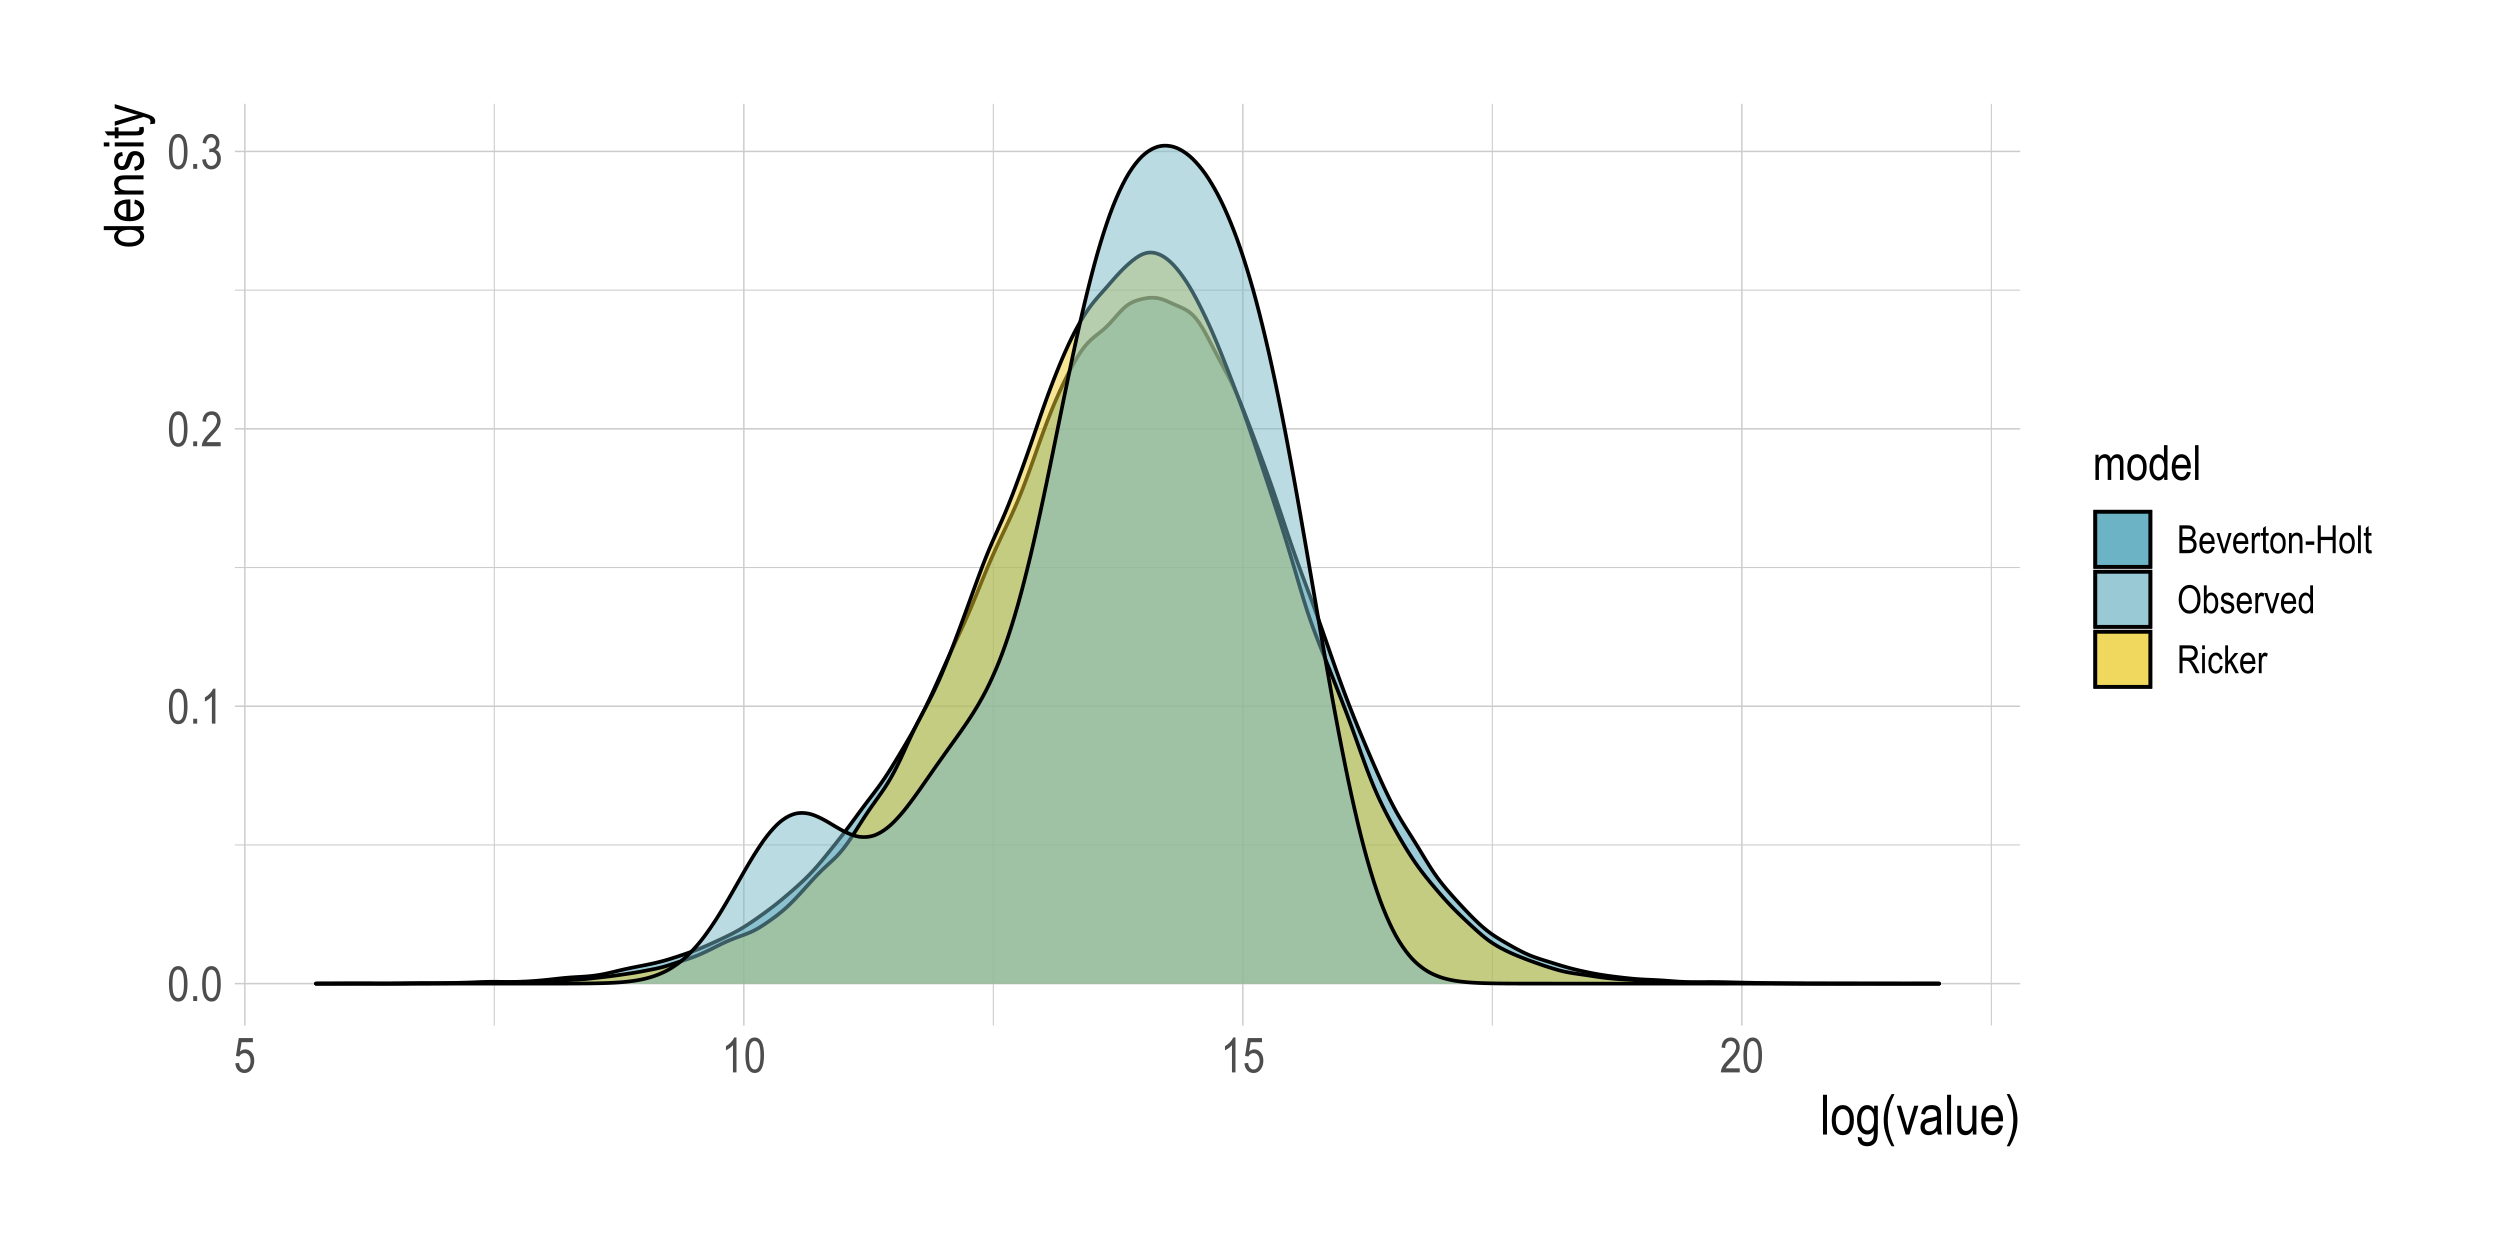 <?xml version="1.0" encoding="UTF-8"?>
<svg xmlns="http://www.w3.org/2000/svg" xmlns:xlink="http://www.w3.org/1999/xlink" width="720pt" height="360pt" viewBox="0 0 720 360" version="1.1">
<defs>
<g>
<symbol overflow="visible" id="glyph0-0">
<path style="stroke:none;" d="M 0.297 0 L 0.297 -8.75 L 2.953 -8.75 L 2.953 0 Z M 0.625 -0.359 L 2.641 -0.359 L 2.641 -8.453 L 0.625 -8.453 Z M 0.625 -0.359 "/>
</symbol>
<symbol overflow="visible" id="glyph0-1">
<path style="stroke:none;" d="M 0.453 -4.938 C 0.453 -6.625 0.676 -7.898 1.125 -8.766 C 1.582 -9.629 2.254 -10.062 3.141 -10.062 C 3.93 -10.062 4.551 -9.711 5 -9.016 C 5.539 -8.16 5.812 -6.801 5.812 -4.938 C 5.812 -3.27 5.586 -2 5.141 -1.125 C 4.691 -0.258 4.02 0.172 3.125 0.172 C 2.344 0.172 1.703 -0.207 1.203 -0.969 C 0.703 -1.738 0.453 -3.062 0.453 -4.938 Z M 1.484 -4.938 C 1.484 -3.312 1.641 -2.223 1.953 -1.672 C 2.266 -1.117 2.664 -0.844 3.156 -0.844 C 3.613 -0.844 4 -1.117 4.312 -1.672 C 4.625 -2.234 4.781 -3.32 4.781 -4.938 C 4.781 -6.57 4.625 -7.664 4.312 -8.219 C 4 -8.77 3.594 -9.047 3.094 -9.047 C 2.633 -9.047 2.25 -8.766 1.938 -8.203 C 1.633 -7.641 1.484 -6.551 1.484 -4.938 Z M 1.484 -4.938 "/>
</symbol>
<symbol overflow="visible" id="glyph0-2">
<path style="stroke:none;" d="M 1.062 0 L 1.062 -1.406 L 2.203 -1.406 L 2.203 0 Z M 1.062 0 "/>
</symbol>
<symbol overflow="visible" id="glyph0-3">
<path style="stroke:none;" d="M 4.266 0 L 3.25 0 L 3.25 -7.844 C 3.02 -7.57 2.707 -7.289 2.312 -7 C 1.914 -6.719 1.555 -6.504 1.234 -6.359 L 1.234 -7.547 C 1.785 -7.867 2.273 -8.258 2.703 -8.719 C 3.129 -9.176 3.43 -9.625 3.609 -10.062 L 4.266 -10.062 Z M 4.266 0 "/>
</symbol>
<symbol overflow="visible" id="glyph0-4">
<path style="stroke:none;" d="M 5.781 -1.188 L 5.781 0 L 0.344 0 C 0.332 -0.477 0.477 -1.016 0.781 -1.609 C 1.082 -2.203 1.633 -2.898 2.438 -3.703 C 3.383 -4.641 4.004 -5.363 4.297 -5.875 C 4.586 -6.395 4.734 -6.875 4.734 -7.312 C 4.734 -7.82 4.582 -8.238 4.281 -8.562 C 3.977 -8.883 3.609 -9.047 3.172 -9.047 C 2.703 -9.047 2.316 -8.867 2.016 -8.516 C 1.723 -8.172 1.578 -7.676 1.578 -7.031 L 0.531 -7.172 C 0.602 -8.129 0.875 -8.848 1.344 -9.328 C 1.82 -9.816 2.445 -10.062 3.219 -10.062 C 4.051 -10.062 4.68 -9.781 5.109 -9.219 C 5.547 -8.656 5.766 -8.008 5.766 -7.281 C 5.766 -6.645 5.594 -6.035 5.25 -5.453 C 4.914 -4.867 4.281 -4.086 3.344 -3.109 C 2.738 -2.492 2.348 -2.07 2.172 -1.844 C 1.992 -1.625 1.852 -1.406 1.75 -1.188 Z M 5.781 -1.188 "/>
</symbol>
<symbol overflow="visible" id="glyph0-5">
<path style="stroke:none;" d="M 0.469 -2.641 L 1.484 -2.812 C 1.691 -1.5 2.219 -0.844 3.062 -0.844 C 3.531 -0.844 3.93 -1.035 4.266 -1.422 C 4.598 -1.816 4.766 -2.32 4.766 -2.938 C 4.766 -3.52 4.609 -3.988 4.297 -4.344 C 3.992 -4.695 3.617 -4.875 3.172 -4.875 C 2.973 -4.875 2.734 -4.832 2.453 -4.75 L 2.578 -5.828 L 2.734 -5.812 C 3.223 -5.812 3.625 -5.961 3.938 -6.266 C 4.25 -6.578 4.406 -6.988 4.406 -7.5 C 4.406 -7.969 4.273 -8.344 4.016 -8.625 C 3.754 -8.906 3.438 -9.047 3.062 -9.047 C 2.676 -9.047 2.348 -8.895 2.078 -8.594 C 1.816 -8.301 1.648 -7.852 1.578 -7.25 L 0.562 -7.469 C 0.695 -8.32 0.984 -8.969 1.422 -9.406 C 1.867 -9.844 2.41 -10.062 3.047 -10.062 C 3.711 -10.062 4.273 -9.816 4.734 -9.328 C 5.203 -8.836 5.438 -8.219 5.438 -7.469 C 5.438 -7.008 5.336 -6.602 5.141 -6.25 C 4.941 -5.906 4.664 -5.629 4.312 -5.422 C 4.645 -5.336 4.914 -5.188 5.125 -4.969 C 5.344 -4.758 5.516 -4.477 5.641 -4.125 C 5.773 -3.781 5.844 -3.391 5.844 -2.953 C 5.844 -2.035 5.57 -1.285 5.031 -0.703 C 4.488 -0.117 3.836 0.172 3.078 0.172 C 2.379 0.172 1.785 -0.082 1.297 -0.594 C 0.805 -1.102 0.531 -1.785 0.469 -2.641 Z M 0.469 -2.641 "/>
</symbol>
<symbol overflow="visible" id="glyph0-6">
<path style="stroke:none;" d="M 0.453 -2.625 L 1.516 -2.734 C 1.598 -2.098 1.785 -1.625 2.078 -1.312 C 2.367 -1 2.703 -0.844 3.078 -0.844 C 3.555 -0.844 3.969 -1.062 4.312 -1.5 C 4.664 -1.938 4.844 -2.535 4.844 -3.297 C 4.844 -4.016 4.672 -4.57 4.328 -4.969 C 3.992 -5.363 3.578 -5.562 3.078 -5.562 C 2.773 -5.562 2.488 -5.473 2.219 -5.297 C 1.945 -5.129 1.738 -4.895 1.594 -4.594 L 0.641 -4.734 L 1.438 -9.891 L 5.516 -9.891 L 5.516 -8.703 L 2.25 -8.703 L 1.797 -6.016 C 2.285 -6.43 2.801 -6.641 3.344 -6.641 C 4.031 -6.641 4.629 -6.348 5.141 -5.766 C 5.648 -5.18 5.906 -4.391 5.906 -3.391 C 5.906 -2.41 5.648 -1.57 5.141 -0.875 C 4.629 -0.176 3.945 0.172 3.094 0.172 C 2.383 0.172 1.785 -0.07 1.297 -0.562 C 0.805 -1.062 0.523 -1.75 0.453 -2.625 Z M 0.453 -2.625 "/>
</symbol>
<symbol overflow="visible" id="glyph0-7">
<path style="stroke:none;" d="M 0.75 0 L 0.75 -7.266 L 1.656 -7.266 L 1.656 -6.234 C 1.852 -6.617 2.109 -6.91 2.422 -7.109 C 2.742 -7.316 3.086 -7.422 3.453 -7.422 C 3.879 -7.422 4.234 -7.312 4.516 -7.094 C 4.805 -6.883 5.016 -6.57 5.141 -6.156 C 5.379 -6.57 5.648 -6.883 5.953 -7.094 C 6.266 -7.312 6.609 -7.422 6.984 -7.422 C 7.547 -7.422 7.988 -7.227 8.312 -6.844 C 8.645 -6.457 8.812 -5.836 8.812 -4.984 L 8.812 0 L 7.812 0 L 7.812 -4.578 C 7.812 -5.098 7.773 -5.461 7.703 -5.672 C 7.629 -5.891 7.504 -6.055 7.328 -6.172 C 7.16 -6.297 6.973 -6.359 6.766 -6.359 C 6.336 -6.359 5.984 -6.188 5.703 -5.844 C 5.43 -5.5 5.297 -4.957 5.297 -4.219 L 5.297 0 L 4.281 0 L 4.281 -4.719 C 4.281 -5.32 4.188 -5.742 4 -5.984 C 3.82 -6.234 3.57 -6.359 3.25 -6.359 C 2.789 -6.359 2.426 -6.172 2.156 -5.797 C 1.883 -5.43 1.75 -4.754 1.75 -3.766 L 1.75 0 Z M 0.75 0 "/>
</symbol>
<symbol overflow="visible" id="glyph0-8">
<path style="stroke:none;" d="M 0.359 -3.625 C 0.359 -4.883 0.617 -5.832 1.141 -6.469 C 1.672 -7.102 2.344 -7.422 3.156 -7.422 C 3.945 -7.422 4.609 -7.102 5.141 -6.469 C 5.672 -5.832 5.938 -4.91 5.938 -3.703 C 5.938 -2.398 5.676 -1.426 5.156 -0.781 C 4.633 -0.145 3.969 0.172 3.156 0.172 C 2.352 0.172 1.688 -0.145 1.156 -0.781 C 0.625 -1.426 0.359 -2.375 0.359 -3.625 Z M 1.391 -3.625 C 1.391 -2.688 1.562 -1.988 1.906 -1.531 C 2.25 -1.07 2.672 -0.844 3.172 -0.844 C 3.648 -0.844 4.055 -1.07 4.391 -1.531 C 4.734 -2 4.906 -2.695 4.906 -3.625 C 4.906 -4.562 4.734 -5.258 4.391 -5.719 C 4.055 -6.176 3.633 -6.406 3.125 -6.406 C 2.645 -6.406 2.234 -6.176 1.891 -5.719 C 1.555 -5.258 1.391 -4.562 1.391 -3.625 Z M 1.391 -3.625 "/>
</symbol>
<symbol overflow="visible" id="glyph0-9">
<path style="stroke:none;" d="M 4.594 0 L 4.594 -0.922 C 4.414 -0.566 4.18 -0.297 3.891 -0.109 C 3.609 0.078 3.301 0.172 2.969 0.172 C 2.27 0.172 1.66 -0.16 1.141 -0.828 C 0.629 -1.492 0.375 -2.426 0.375 -3.625 C 0.375 -4.457 0.488 -5.16 0.719 -5.734 C 0.945 -6.305 1.25 -6.727 1.625 -7 C 2.008 -7.281 2.438 -7.422 2.906 -7.422 C 3.227 -7.422 3.531 -7.332 3.812 -7.156 C 4.102 -6.977 4.344 -6.734 4.531 -6.422 L 4.531 -10.016 L 5.547 -10.016 L 5.547 0 Z M 1.406 -3.625 C 1.406 -2.688 1.566 -1.988 1.891 -1.531 C 2.223 -1.07 2.602 -0.844 3.031 -0.844 C 3.457 -0.844 3.828 -1.062 4.141 -1.5 C 4.461 -1.938 4.625 -2.598 4.625 -3.484 C 4.625 -4.504 4.461 -5.242 4.141 -5.703 C 3.828 -6.172 3.43 -6.406 2.953 -6.406 C 2.535 -6.406 2.172 -6.18 1.859 -5.734 C 1.555 -5.285 1.406 -4.582 1.406 -3.625 Z M 1.406 -3.625 "/>
</symbol>
<symbol overflow="visible" id="glyph0-10">
<path style="stroke:none;" d="M 4.812 -2.344 L 5.859 -2.188 C 5.68 -1.406 5.363 -0.816 4.906 -0.422 C 4.457 -0.023 3.898 0.172 3.234 0.172 C 2.391 0.172 1.703 -0.145 1.172 -0.781 C 0.648 -1.426 0.391 -2.352 0.391 -3.562 C 0.391 -4.82 0.648 -5.781 1.172 -6.438 C 1.703 -7.094 2.375 -7.422 3.188 -7.422 C 3.957 -7.422 4.598 -7.098 5.109 -6.453 C 5.629 -5.805 5.891 -4.867 5.891 -3.641 L 5.875 -3.312 L 1.438 -3.312 C 1.477 -2.5 1.664 -1.883 2 -1.469 C 2.344 -1.051 2.754 -0.844 3.234 -0.844 C 3.992 -0.844 4.52 -1.344 4.812 -2.344 Z M 1.5 -4.328 L 4.812 -4.328 C 4.77 -4.953 4.641 -5.422 4.422 -5.734 C 4.098 -6.18 3.68 -6.406 3.172 -6.406 C 2.723 -6.406 2.336 -6.219 2.016 -5.844 C 1.703 -5.469 1.531 -4.961 1.5 -4.328 Z M 1.5 -4.328 "/>
</symbol>
<symbol overflow="visible" id="glyph0-11">
<path style="stroke:none;" d="M 0.719 0 L 0.719 -10.016 L 1.719 -10.016 L 1.719 0 Z M 0.719 0 "/>
</symbol>
<symbol overflow="visible" id="glyph1-0">
<path style="stroke:none;" d="M 0.344 0 L 0.344 -10 L 3.391 -10 L 3.391 0 Z M 0.719 -0.422 L 3.031 -0.422 L 3.031 -9.672 L 0.719 -9.672 Z M 0.719 -0.422 "/>
</symbol>
<symbol overflow="visible" id="glyph1-1">
<path style="stroke:none;" d="M 0.812 0 L 0.812 -11.453 L 1.969 -11.453 L 1.969 0 Z M 0.812 0 "/>
</symbol>
<symbol overflow="visible" id="glyph1-2">
<path style="stroke:none;" d="M 0.422 -4.156 C 0.422 -5.582 0.719 -6.66 1.312 -7.391 C 1.914 -8.117 2.68 -8.484 3.609 -8.484 C 4.516 -8.484 5.27 -8.117 5.875 -7.391 C 6.488 -6.66 6.797 -5.609 6.797 -4.234 C 6.797 -2.742 6.492 -1.633 5.891 -0.906 C 5.297 -0.176 4.535 0.188 3.609 0.188 C 2.691 0.188 1.93 -0.176 1.328 -0.906 C 0.723 -1.645 0.422 -2.727 0.422 -4.156 Z M 1.594 -4.156 C 1.594 -3.082 1.785 -2.281 2.172 -1.75 C 2.566 -1.227 3.055 -0.969 3.641 -0.969 C 4.18 -0.969 4.645 -1.234 5.031 -1.766 C 5.414 -2.297 5.609 -3.094 5.609 -4.156 C 5.609 -5.219 5.41 -6.008 5.016 -6.531 C 4.629 -7.062 4.148 -7.328 3.578 -7.328 C 3.023 -7.328 2.555 -7.062 2.172 -6.531 C 1.785 -6.008 1.594 -5.219 1.594 -4.156 Z M 1.594 -4.156 "/>
</symbol>
<symbol overflow="visible" id="glyph1-3">
<path style="stroke:none;" d="M 0.625 0.688 L 1.75 0.891 C 1.801 1.336 1.957 1.664 2.219 1.875 C 2.477 2.094 2.844 2.203 3.312 2.203 C 3.812 2.203 4.211 2.082 4.516 1.844 C 4.816 1.602 5.02 1.242 5.125 0.766 C 5.195 0.473 5.234 -0.145 5.234 -1.094 C 4.984 -0.727 4.703 -0.453 4.391 -0.266 C 4.078 -0.086 3.727 0 3.344 0 C 2.531 0 1.859 -0.344 1.328 -1.031 C 0.711 -1.82 0.406 -2.883 0.406 -4.219 C 0.406 -5.102 0.539 -5.879 0.812 -6.547 C 1.082 -7.211 1.438 -7.703 1.875 -8.016 C 2.312 -8.328 2.805 -8.484 3.359 -8.484 C 3.754 -8.484 4.117 -8.383 4.453 -8.188 C 4.785 -7.988 5.078 -7.691 5.328 -7.297 L 5.328 -8.297 L 6.391 -8.297 L 6.391 -1.125 C 6.391 0.156 6.285 1.066 6.078 1.609 C 5.867 2.148 5.523 2.578 5.047 2.891 C 4.578 3.211 4.008 3.375 3.344 3.375 C 2.469 3.375 1.789 3.133 1.312 2.656 C 0.844 2.188 0.613 1.531 0.625 0.688 Z M 1.594 -4.297 C 1.594 -3.211 1.77 -2.422 2.125 -1.922 C 2.488 -1.422 2.93 -1.172 3.453 -1.172 C 3.973 -1.172 4.414 -1.414 4.781 -1.906 C 5.145 -2.395 5.328 -3.172 5.328 -4.234 C 5.328 -5.273 5.141 -6.051 4.766 -6.562 C 4.391 -7.07 3.93 -7.328 3.391 -7.328 C 2.91 -7.328 2.488 -7.07 2.125 -6.562 C 1.77 -6.051 1.594 -5.297 1.594 -4.297 Z M 1.594 -4.297 "/>
</symbol>
<symbol overflow="visible" id="glyph1-4">
<path style="stroke:none;" d="M 3.062 3.375 C 2.488 2.477 1.969 1.367 1.5 0.047 C 1.031 -1.266 0.797 -2.664 0.797 -4.156 C 0.797 -6.688 1.551 -9.188 3.062 -11.656 L 3.891 -11.656 C 3.305 -10.426 2.906 -9.473 2.688 -8.797 C 2.469 -8.129 2.289 -7.391 2.156 -6.578 C 2.031 -5.773 1.969 -4.961 1.969 -4.141 C 1.969 -1.641 2.609 0.863 3.891 3.375 Z M 3.062 3.375 "/>
</symbol>
<symbol overflow="visible" id="glyph1-5">
<path style="stroke:none;" d="M 2.75 0 L 0.172 -8.297 L 1.391 -8.297 L 2.844 -3.328 C 3.008 -2.766 3.156 -2.207 3.281 -1.656 C 3.383 -2.094 3.523 -2.617 3.703 -3.234 L 5.219 -8.297 L 6.406 -8.297 L 3.828 0 Z M 2.75 0 "/>
</symbol>
<symbol overflow="visible" id="glyph1-6">
<path style="stroke:none;" d="M 5.281 -1.031 C 4.895 -0.625 4.492 -0.316 4.078 -0.109 C 3.66 0.086 3.227 0.188 2.781 0.188 C 2.07 0.188 1.504 -0.023 1.078 -0.453 C 0.66 -0.879 0.453 -1.457 0.453 -2.188 C 0.453 -2.664 0.551 -3.086 0.75 -3.453 C 0.945 -3.828 1.219 -4.117 1.562 -4.328 C 1.906 -4.535 2.426 -4.688 3.125 -4.781 C 4.062 -4.914 4.75 -5.078 5.188 -5.266 L 5.203 -5.625 C 5.203 -6.195 5.098 -6.598 4.891 -6.828 C 4.609 -7.16 4.172 -7.328 3.578 -7.328 C 3.035 -7.328 2.629 -7.211 2.359 -6.984 C 2.098 -6.766 1.906 -6.352 1.781 -5.75 L 0.656 -5.938 C 0.812 -6.82 1.133 -7.469 1.625 -7.875 C 2.125 -8.281 2.832 -8.484 3.75 -8.484 C 4.457 -8.484 5.016 -8.348 5.422 -8.078 C 5.828 -7.816 6.082 -7.488 6.188 -7.094 C 6.301 -6.695 6.359 -6.117 6.359 -5.359 L 6.359 -3.484 C 6.359 -2.172 6.379 -1.344 6.422 -1 C 6.473 -0.656 6.57 -0.32 6.719 0 L 5.516 0 C 5.398 -0.289 5.32 -0.633 5.281 -1.031 Z M 5.188 -4.172 C 4.77 -3.961 4.145 -3.785 3.312 -3.641 C 2.82 -3.555 2.477 -3.457 2.281 -3.344 C 2.094 -3.238 1.945 -3.086 1.844 -2.891 C 1.738 -2.703 1.688 -2.477 1.688 -2.219 C 1.688 -1.82 1.805 -1.504 2.047 -1.266 C 2.297 -1.035 2.633 -0.922 3.062 -0.922 C 3.477 -0.922 3.852 -1.023 4.188 -1.234 C 4.52 -1.453 4.77 -1.738 4.938 -2.094 C 5.102 -2.445 5.188 -2.969 5.188 -3.656 Z M 5.188 -4.172 "/>
</symbol>
<symbol overflow="visible" id="glyph1-7">
<path style="stroke:none;" d="M 5.312 0 L 5.312 -1.219 C 5.039 -0.75 4.723 -0.395 4.359 -0.156 C 4.004 0.07 3.602 0.188 3.156 0.188 C 2.613 0.188 2.148 0.039 1.766 -0.25 C 1.391 -0.539 1.141 -0.906 1.016 -1.344 C 0.891 -1.789 0.828 -2.395 0.828 -3.156 L 0.828 -8.297 L 1.969 -8.297 L 1.969 -3.703 C 1.969 -2.848 2.008 -2.273 2.094 -1.984 C 2.188 -1.691 2.348 -1.457 2.578 -1.281 C 2.805 -1.113 3.07 -1.031 3.375 -1.031 C 3.926 -1.031 4.379 -1.254 4.734 -1.703 C 5.035 -2.098 5.188 -2.816 5.188 -3.859 L 5.188 -8.297 L 6.344 -8.297 L 6.344 0 Z M 5.312 0 "/>
</symbol>
<symbol overflow="visible" id="glyph1-8">
<path style="stroke:none;" d="M 5.5 -2.672 L 6.688 -2.5 C 6.488 -1.613 6.129 -0.941 5.609 -0.484 C 5.098 -0.035 4.457 0.188 3.688 0.188 C 2.727 0.188 1.945 -0.176 1.344 -0.906 C 0.75 -1.645 0.453 -2.703 0.453 -4.078 C 0.453 -5.516 0.754 -6.609 1.359 -7.359 C 1.961 -8.109 2.723 -8.484 3.641 -8.484 C 4.523 -8.484 5.258 -8.113 5.844 -7.375 C 6.438 -6.633 6.734 -5.566 6.734 -4.172 L 6.719 -3.797 L 1.641 -3.797 C 1.691 -2.859 1.91 -2.148 2.297 -1.672 C 2.68 -1.203 3.148 -0.969 3.703 -0.969 C 4.566 -0.969 5.164 -1.535 5.5 -2.672 Z M 1.719 -4.953 L 5.516 -4.953 C 5.461 -5.672 5.305 -6.207 5.047 -6.562 C 4.68 -7.07 4.211 -7.328 3.641 -7.328 C 3.117 -7.328 2.676 -7.113 2.312 -6.688 C 1.945 -6.258 1.75 -5.68 1.719 -4.953 Z M 1.719 -4.953 "/>
</symbol>
<symbol overflow="visible" id="glyph1-9">
<path style="stroke:none;" d="M 1.312 3.375 L 0.484 3.375 C 1.754 0.863 2.391 -1.641 2.391 -4.141 C 2.391 -4.961 2.328 -5.773 2.203 -6.578 C 2.078 -7.391 1.906 -8.129 1.688 -8.797 C 1.469 -9.473 1.066 -10.426 0.484 -11.656 L 1.312 -11.656 C 2.82 -9.188 3.578 -6.688 3.578 -4.156 C 3.578 -2.707 3.348 -1.328 2.891 -0.016 C 2.441 1.297 1.914 2.426 1.312 3.375 Z M 1.312 3.375 "/>
</symbol>
<symbol overflow="visible" id="glyph2-0">
<path style="stroke:none;" d="M 0 -0.344 L -10 -0.344 L -10 -3.391 L 0 -3.391 Z M -0.422 -0.719 L -0.422 -3.031 L -9.672 -3.031 L -9.672 -0.719 Z M -0.422 -0.719 "/>
</symbol>
<symbol overflow="visible" id="glyph2-1">
<path style="stroke:none;" d="M 0 -5.266 L -1.047 -5.266 C -0.648 -5.055 -0.344 -4.785 -0.125 -4.453 C 0.082 -4.129 0.188 -3.773 0.188 -3.391 C 0.188 -2.586 -0.191 -1.895 -0.953 -1.312 C -1.711 -0.727 -2.781 -0.438 -4.156 -0.438 C -5.094 -0.438 -5.891 -0.566 -6.547 -0.828 C -7.203 -1.086 -7.688 -1.43 -8 -1.859 C -8.32 -2.297 -8.484 -2.781 -8.484 -3.312 C -8.484 -3.695 -8.383 -4.051 -8.188 -4.375 C -7.988 -4.695 -7.707 -4.969 -7.344 -5.188 L -11.453 -5.188 L -11.453 -6.344 L 0 -6.344 Z M -4.141 -1.609 C -3.066 -1.609 -2.27 -1.797 -1.75 -2.172 C -1.227 -2.547 -0.969 -2.977 -0.969 -3.469 C -0.969 -3.957 -1.219 -4.379 -1.719 -4.734 C -2.219 -5.098 -2.973 -5.281 -3.984 -5.281 C -5.148 -5.281 -6 -5.098 -6.531 -4.734 C -7.062 -4.379 -7.328 -3.93 -7.328 -3.391 C -7.328 -2.898 -7.07 -2.477 -6.562 -2.125 C -6.051 -1.781 -5.242 -1.609 -4.141 -1.609 Z M -4.141 -1.609 "/>
</symbol>
<symbol overflow="visible" id="glyph2-2">
<path style="stroke:none;" d="M -2.672 -5.5 L -2.5 -6.688 C -1.613 -6.488 -0.941 -6.129 -0.484 -5.609 C -0.035 -5.098 0.188 -4.457 0.188 -3.688 C 0.188 -2.727 -0.176 -1.945 -0.906 -1.344 C -1.645 -0.75 -2.703 -0.453 -4.078 -0.453 C -5.516 -0.453 -6.609 -0.754 -7.359 -1.359 C -8.109 -1.961 -8.484 -2.723 -8.484 -3.641 C -8.484 -4.523 -8.113 -5.258 -7.375 -5.844 C -6.633 -6.438 -5.566 -6.734 -4.172 -6.734 L -3.797 -6.719 L -3.797 -1.641 C -2.859 -1.691 -2.148 -1.91 -1.672 -2.297 C -1.203 -2.68 -0.969 -3.148 -0.969 -3.703 C -0.969 -4.566 -1.535 -5.164 -2.672 -5.5 Z M -4.953 -1.719 L -4.953 -5.516 C -5.672 -5.461 -6.207 -5.305 -6.562 -5.047 C -7.07 -4.68 -7.328 -4.211 -7.328 -3.641 C -7.328 -3.117 -7.113 -2.676 -6.688 -2.312 C -6.258 -1.945 -5.68 -1.75 -4.953 -1.719 Z M -4.953 -1.719 "/>
</symbol>
<symbol overflow="visible" id="glyph2-3">
<path style="stroke:none;" d="M 0 -0.844 L -8.297 -0.844 L -8.297 -1.891 L -7.125 -1.891 C -7.582 -2.141 -7.922 -2.441 -8.141 -2.797 C -8.367 -3.16 -8.484 -3.578 -8.484 -4.047 C -8.484 -4.41 -8.41 -4.75 -8.266 -5.062 C -8.129 -5.375 -7.941 -5.625 -7.703 -5.812 C -7.473 -6 -7.172 -6.141 -6.797 -6.234 C -6.43 -6.328 -5.867 -6.375 -5.109 -6.375 L 0 -6.375 L 0 -5.219 L -5.047 -5.219 C -5.66 -5.219 -6.109 -5.164 -6.391 -5.062 C -6.672 -4.957 -6.883 -4.797 -7.031 -4.578 C -7.188 -4.359 -7.266 -4.102 -7.266 -3.812 C -7.266 -3.258 -7.055 -2.816 -6.641 -2.484 C -6.234 -2.16 -5.531 -2 -4.531 -2 L 0 -2 Z M 0 -0.844 "/>
</symbol>
<symbol overflow="visible" id="glyph2-4">
<path style="stroke:none;" d="M -2.484 -0.406 L -2.703 -1.547 C -2.117 -1.617 -1.68 -1.805 -1.391 -2.109 C -1.109 -2.41 -0.969 -2.812 -0.969 -3.312 C -0.969 -3.812 -1.094 -4.195 -1.344 -4.469 C -1.594 -4.738 -1.906 -4.875 -2.281 -4.875 C -2.613 -4.875 -2.867 -4.758 -3.047 -4.531 C -3.172 -4.363 -3.328 -3.973 -3.516 -3.359 C -3.797 -2.461 -4.031 -1.863 -4.219 -1.562 C -4.414 -1.258 -4.676 -1.023 -5 -0.859 C -5.32 -0.691 -5.688 -0.609 -6.094 -0.609 C -6.801 -0.609 -7.375 -0.832 -7.812 -1.281 C -8.258 -1.738 -8.484 -2.367 -8.484 -3.172 C -8.484 -3.672 -8.391 -4.113 -8.203 -4.5 C -8.023 -4.883 -7.781 -5.176 -7.469 -5.375 C -7.164 -5.582 -6.727 -5.723 -6.156 -5.797 L -5.969 -4.672 C -6.875 -4.566 -7.328 -4.078 -7.328 -3.203 C -7.328 -2.703 -7.227 -2.328 -7.031 -2.078 C -6.832 -1.836 -6.578 -1.719 -6.266 -1.719 C -5.953 -1.719 -5.707 -1.832 -5.531 -2.062 C -5.426 -2.207 -5.258 -2.625 -5.031 -3.312 C -4.727 -4.27 -4.484 -4.891 -4.297 -5.172 C -4.117 -5.453 -3.875 -5.672 -3.562 -5.828 C -3.258 -5.984 -2.895 -6.062 -2.469 -6.062 C -1.676 -6.062 -1.031 -5.805 -0.531 -5.297 C -0.039 -4.797 0.203 -4.113 0.203 -3.25 C 0.203 -1.613 -0.691 -0.664 -2.484 -0.406 Z M -2.484 -0.406 "/>
</symbol>
<symbol overflow="visible" id="glyph2-5">
<path style="stroke:none;" d="M -9.844 -0.844 L -11.453 -0.844 L -11.453 -2 L -9.844 -2 Z M 0 -0.844 L -8.297 -0.844 L -8.297 -2 L 0 -2 Z M 0 -0.844 "/>
</symbol>
<symbol overflow="visible" id="glyph2-6">
<path style="stroke:none;" d="M -1.266 -3.422 L -0.016 -3.578 C 0.066 -3.254 0.109 -2.969 0.109 -2.719 C 0.109 -2.312 0.031 -1.984 -0.125 -1.734 C -0.289 -1.492 -0.508 -1.328 -0.781 -1.234 C -1.062 -1.148 -1.613 -1.109 -2.438 -1.109 L -7.203 -1.109 L -7.203 -0.266 L -8.297 -0.266 L -8.297 -1.109 L -10.359 -1.109 L -11.203 -2.25 L -8.297 -2.25 L -8.297 -3.422 L -7.203 -3.422 L -7.203 -2.25 L -2.359 -2.25 C -1.91 -2.25 -1.617 -2.285 -1.484 -2.359 C -1.297 -2.453 -1.203 -2.633 -1.203 -2.906 C -1.203 -3.039 -1.223 -3.211 -1.266 -3.422 Z M -1.266 -3.422 "/>
</symbol>
<symbol overflow="visible" id="glyph2-7">
<path style="stroke:none;" d="M 3.203 -0.812 L 1.875 -0.688 C 1.957 -0.945 2 -1.164 2 -1.344 C 2 -1.594 1.945 -1.797 1.844 -1.953 C 1.75 -2.109 1.598 -2.238 1.391 -2.344 C 1.316 -2.383 0.859 -2.535 0.016 -2.797 L -8.297 -0.219 L -8.297 -1.453 L -3.5 -2.875 C -2.895 -3.051 -2.254 -3.219 -1.578 -3.375 C -2.223 -3.5 -2.852 -3.656 -3.469 -3.844 L -8.297 -5.297 L -8.297 -6.453 L 0.141 -3.859 C 1.234 -3.523 1.961 -3.258 2.328 -3.062 C 2.703 -2.863 2.969 -2.641 3.125 -2.391 C 3.289 -2.148 3.375 -1.875 3.375 -1.562 C 3.375 -1.344 3.316 -1.094 3.203 -0.812 Z M 3.203 -0.812 "/>
</symbol>
<symbol overflow="visible" id="glyph3-0">
<path style="stroke:none;" d="M 0.234 0 L 0.234 -7 L 2.375 -7 L 2.375 0 Z M 0.5 -0.297 L 2.109 -0.297 L 2.109 -6.766 L 0.5 -6.766 Z M 0.5 -0.297 "/>
</symbol>
<symbol overflow="visible" id="glyph3-1">
<path style="stroke:none;" d="M 0.672 0 L 0.672 -8.016 L 3.141 -8.016 C 3.641 -8.016 4.035 -7.938 4.328 -7.781 C 4.617 -7.625 4.859 -7.379 5.047 -7.047 C 5.234 -6.723 5.328 -6.363 5.328 -5.969 C 5.328 -5.602 5.242 -5.27 5.078 -4.969 C 4.922 -4.676 4.695 -4.441 4.406 -4.266 C 4.789 -4.129 5.094 -3.895 5.312 -3.562 C 5.531 -3.227 5.641 -2.816 5.641 -2.328 C 5.641 -1.836 5.539 -1.41 5.344 -1.047 C 5.145 -0.68 4.879 -0.414 4.547 -0.25 C 4.211 -0.082 3.758 0 3.188 0 Z M 1.547 -4.656 L 2.969 -4.656 C 3.344 -4.656 3.609 -4.676 3.766 -4.719 C 3.992 -4.801 4.164 -4.93 4.281 -5.109 C 4.406 -5.285 4.469 -5.531 4.469 -5.844 C 4.469 -6.133 4.41 -6.375 4.297 -6.562 C 4.191 -6.758 4.047 -6.895 3.859 -6.969 C 3.672 -7.039 3.336 -7.078 2.859 -7.078 L 1.547 -7.078 Z M 1.547 -0.953 L 3.188 -0.953 C 3.539 -0.953 3.805 -0.984 3.984 -1.047 C 4.234 -1.141 4.422 -1.297 4.547 -1.516 C 4.68 -1.734 4.75 -2.004 4.75 -2.328 C 4.75 -2.629 4.688 -2.883 4.562 -3.094 C 4.438 -3.301 4.266 -3.453 4.047 -3.547 C 3.836 -3.648 3.508 -3.703 3.062 -3.703 L 1.547 -3.703 Z M 1.547 -0.953 "/>
</symbol>
<symbol overflow="visible" id="glyph3-2">
<path style="stroke:none;" d="M 3.844 -1.875 L 4.688 -1.75 C 4.539 -1.125 4.285 -0.656 3.922 -0.344 C 3.566 -0.031 3.117 0.125 2.578 0.125 C 1.898 0.125 1.352 -0.129 0.938 -0.641 C 0.52 -1.148 0.312 -1.891 0.312 -2.859 C 0.312 -3.859 0.52 -4.617 0.938 -5.141 C 1.363 -5.672 1.898 -5.938 2.547 -5.938 C 3.16 -5.938 3.672 -5.676 4.078 -5.156 C 4.492 -4.645 4.703 -3.898 4.703 -2.922 L 4.703 -2.656 L 1.156 -2.656 C 1.188 -2 1.332 -1.504 1.594 -1.172 C 1.863 -0.836 2.195 -0.672 2.594 -0.672 C 3.195 -0.672 3.613 -1.07 3.844 -1.875 Z M 1.203 -3.469 L 3.859 -3.469 C 3.816 -3.969 3.707 -4.344 3.531 -4.594 C 3.27 -4.945 2.941 -5.125 2.547 -5.125 C 2.18 -5.125 1.867 -4.973 1.609 -4.672 C 1.359 -4.379 1.223 -3.977 1.203 -3.469 Z M 1.203 -3.469 "/>
</symbol>
<symbol overflow="visible" id="glyph3-3">
<path style="stroke:none;" d="M 1.922 0 L 0.109 -5.812 L 0.969 -5.812 L 1.984 -2.328 C 2.109 -1.93 2.211 -1.539 2.297 -1.156 C 2.367 -1.469 2.469 -1.836 2.594 -2.266 L 3.656 -5.812 L 4.484 -5.812 L 2.688 0 Z M 1.922 0 "/>
</symbol>
<symbol overflow="visible" id="glyph3-4">
<path style="stroke:none;" d="M 0.594 0 L 0.594 -5.812 L 1.312 -5.812 L 1.312 -4.922 C 1.5 -5.336 1.672 -5.609 1.828 -5.734 C 1.984 -5.867 2.16 -5.938 2.359 -5.938 C 2.617 -5.938 2.891 -5.832 3.172 -5.625 L 2.906 -4.703 C 2.707 -4.848 2.508 -4.922 2.312 -4.922 C 2.145 -4.922 1.988 -4.859 1.844 -4.734 C 1.707 -4.617 1.609 -4.453 1.547 -4.234 C 1.441 -3.859 1.391 -3.461 1.391 -3.047 L 1.391 0 Z M 0.594 0 "/>
</symbol>
<symbol overflow="visible" id="glyph3-5">
<path style="stroke:none;" d="M 2.391 -0.875 L 2.5 -0.016 C 2.281 0.047 2.078 0.078 1.891 0.078 C 1.617 0.078 1.395 0.023 1.219 -0.078 C 1.051 -0.191 0.93 -0.348 0.859 -0.547 C 0.797 -0.742 0.766 -1.129 0.766 -1.703 L 0.766 -5.047 L 0.188 -5.047 L 0.188 -5.812 L 0.766 -5.812 L 0.766 -7.25 L 1.578 -7.844 L 1.578 -5.812 L 2.391 -5.812 L 2.391 -5.047 L 1.578 -5.047 L 1.578 -1.641 C 1.578 -1.328 1.598 -1.129 1.641 -1.047 C 1.711 -0.91 1.844 -0.844 2.031 -0.844 C 2.125 -0.844 2.242 -0.852 2.391 -0.875 Z M 2.391 -0.875 "/>
</symbol>
<symbol overflow="visible" id="glyph3-6">
<path style="stroke:none;" d="M 0.297 -2.906 C 0.297 -3.906 0.504 -4.66 0.922 -5.172 C 1.336 -5.68 1.867 -5.938 2.516 -5.938 C 3.148 -5.938 3.68 -5.68 4.109 -5.172 C 4.535 -4.66 4.75 -3.926 4.75 -2.969 C 4.75 -1.926 4.539 -1.148 4.125 -0.641 C 3.707 -0.129 3.172 0.125 2.516 0.125 C 1.879 0.125 1.348 -0.129 0.922 -0.641 C 0.504 -1.148 0.297 -1.906 0.297 -2.906 Z M 1.109 -2.906 C 1.109 -2.156 1.242 -1.594 1.516 -1.219 C 1.797 -0.852 2.141 -0.672 2.547 -0.672 C 2.922 -0.672 3.242 -0.852 3.516 -1.219 C 3.785 -1.594 3.922 -2.156 3.922 -2.906 C 3.922 -3.656 3.785 -4.211 3.516 -4.578 C 3.242 -4.941 2.906 -5.125 2.5 -5.125 C 2.113 -5.125 1.785 -4.938 1.516 -4.562 C 1.242 -4.195 1.109 -3.645 1.109 -2.906 Z M 1.109 -2.906 "/>
</symbol>
<symbol overflow="visible" id="glyph3-7">
<path style="stroke:none;" d="M 0.594 0 L 0.594 -5.812 L 1.312 -5.812 L 1.312 -4.984 C 1.488 -5.305 1.703 -5.547 1.953 -5.703 C 2.211 -5.859 2.504 -5.938 2.828 -5.938 C 3.086 -5.938 3.328 -5.883 3.547 -5.781 C 3.766 -5.688 3.938 -5.555 4.062 -5.391 C 4.195 -5.234 4.297 -5.023 4.359 -4.766 C 4.43 -4.504 4.469 -4.109 4.469 -3.578 L 4.469 0 L 3.656 0 L 3.656 -3.531 C 3.656 -3.957 3.617 -4.27 3.547 -4.469 C 3.473 -4.664 3.359 -4.816 3.203 -4.922 C 3.047 -5.035 2.863 -5.094 2.656 -5.094 C 2.27 -5.094 1.961 -4.945 1.734 -4.656 C 1.504 -4.363 1.391 -3.867 1.391 -3.172 L 1.391 0 Z M 0.594 0 "/>
</symbol>
<symbol overflow="visible" id="glyph3-8">
<path style="stroke:none;" d="M 0.297 -2.406 L 0.297 -3.391 L 2.766 -3.391 L 2.766 -2.406 Z M 0.297 -2.406 "/>
</symbol>
<symbol overflow="visible" id="glyph3-9">
<path style="stroke:none;" d="M 0.703 0 L 0.703 -8.016 L 1.578 -8.016 L 1.578 -4.719 L 5 -4.719 L 5 -8.016 L 5.859 -8.016 L 5.859 0 L 5 0 L 5 -3.781 L 1.578 -3.781 L 1.578 0 Z M 0.703 0 "/>
</symbol>
<symbol overflow="visible" id="glyph3-10">
<path style="stroke:none;" d="M 0.562 0 L 0.562 -8.016 L 1.375 -8.016 L 1.375 0 Z M 0.562 0 "/>
</symbol>
<symbol overflow="visible" id="glyph3-11">
<path style="stroke:none;" d="M 0.469 -3.906 C 0.469 -5.27 0.766 -6.316 1.359 -7.047 C 1.961 -7.785 2.711 -8.156 3.609 -8.156 C 4.191 -8.156 4.723 -7.988 5.203 -7.656 C 5.68 -7.332 6.055 -6.859 6.328 -6.234 C 6.609 -5.609 6.75 -4.863 6.75 -4 C 6.75 -2.812 6.484 -1.844 5.953 -1.094 C 5.348 -0.27 4.566 0.141 3.609 0.141 C 2.641 0.141 1.859 -0.281 1.266 -1.125 C 0.734 -1.895 0.469 -2.82 0.469 -3.906 Z M 1.359 -3.891 C 1.359 -2.898 1.578 -2.129 2.016 -1.578 C 2.453 -1.035 2.984 -0.766 3.609 -0.766 C 4.242 -0.766 4.773 -1.039 5.203 -1.594 C 5.641 -2.145 5.859 -2.957 5.859 -4.031 C 5.859 -4.719 5.75 -5.332 5.531 -5.875 C 5.352 -6.289 5.094 -6.625 4.75 -6.875 C 4.406 -7.125 4.031 -7.25 3.625 -7.25 C 2.969 -7.25 2.426 -6.973 2 -6.422 C 1.57 -5.879 1.359 -5.035 1.359 -3.891 Z M 1.359 -3.891 "/>
</symbol>
<symbol overflow="visible" id="glyph3-12">
<path style="stroke:none;" d="M 1.328 0 L 0.578 0 L 0.578 -8.016 L 1.391 -8.016 L 1.391 -5.156 C 1.555 -5.414 1.75 -5.609 1.969 -5.734 C 2.188 -5.867 2.43 -5.938 2.703 -5.938 C 3.066 -5.938 3.398 -5.82 3.703 -5.594 C 4.016 -5.375 4.258 -5.039 4.438 -4.594 C 4.625 -4.145 4.719 -3.598 4.719 -2.953 C 4.719 -1.961 4.508 -1.203 4.094 -0.672 C 3.688 -0.141 3.207 0.125 2.656 0.125 C 2.375 0.125 2.125 0.055 1.906 -0.078 C 1.688 -0.223 1.492 -0.441 1.328 -0.734 Z M 1.328 -2.953 C 1.328 -2.348 1.379 -1.895 1.484 -1.594 C 1.598 -1.301 1.754 -1.07 1.953 -0.906 C 2.148 -0.75 2.375 -0.672 2.625 -0.672 C 2.957 -0.672 3.25 -0.859 3.5 -1.234 C 3.758 -1.609 3.891 -2.172 3.891 -2.922 C 3.891 -3.68 3.766 -4.238 3.516 -4.594 C 3.266 -4.945 2.961 -5.125 2.609 -5.125 C 2.273 -5.125 1.977 -4.938 1.719 -4.562 C 1.457 -4.195 1.328 -3.66 1.328 -2.953 Z M 1.328 -2.953 "/>
</symbol>
<symbol overflow="visible" id="glyph3-13">
<path style="stroke:none;" d="M 0.281 -1.734 L 1.078 -1.891 C 1.129 -1.484 1.258 -1.176 1.469 -0.969 C 1.676 -0.77 1.957 -0.672 2.312 -0.672 C 2.664 -0.672 2.938 -0.758 3.125 -0.938 C 3.312 -1.113 3.406 -1.332 3.406 -1.594 C 3.406 -1.82 3.328 -2.004 3.172 -2.141 C 3.055 -2.223 2.781 -2.332 2.344 -2.469 C 1.719 -2.656 1.297 -2.816 1.078 -2.953 C 0.867 -3.086 0.707 -3.266 0.594 -3.484 C 0.477 -3.711 0.422 -3.973 0.422 -4.266 C 0.422 -4.766 0.578 -5.164 0.891 -5.469 C 1.211 -5.781 1.656 -5.938 2.219 -5.938 C 2.57 -5.938 2.879 -5.875 3.141 -5.75 C 3.41 -5.625 3.617 -5.453 3.766 -5.234 C 3.91 -5.016 4.008 -4.707 4.062 -4.312 L 3.266 -4.172 C 3.191 -4.805 2.848 -5.125 2.234 -5.125 C 1.891 -5.125 1.629 -5.051 1.453 -4.906 C 1.285 -4.77 1.203 -4.594 1.203 -4.375 C 1.203 -4.164 1.281 -4 1.438 -3.875 C 1.539 -3.801 1.832 -3.68 2.312 -3.516 C 2.988 -3.305 3.422 -3.141 3.609 -3.016 C 3.805 -2.891 3.957 -2.719 4.062 -2.5 C 4.176 -2.281 4.234 -2.02 4.234 -1.719 C 4.234 -1.164 4.055 -0.719 3.703 -0.375 C 3.359 -0.031 2.879 0.141 2.266 0.141 C 1.129 0.141 0.469 -0.484 0.281 -1.734 Z M 0.281 -1.734 "/>
</symbol>
<symbol overflow="visible" id="glyph3-14">
<path style="stroke:none;" d="M 3.688 0 L 3.688 -0.734 C 3.539 -0.453 3.348 -0.238 3.109 -0.094 C 2.879 0.051 2.633 0.125 2.375 0.125 C 1.812 0.125 1.32 -0.133 0.906 -0.656 C 0.5 -1.188 0.297 -1.938 0.297 -2.906 C 0.297 -3.562 0.383 -4.117 0.562 -4.578 C 0.75 -5.035 0.992 -5.375 1.297 -5.594 C 1.609 -5.82 1.945 -5.938 2.312 -5.938 C 2.582 -5.938 2.832 -5.863 3.062 -5.719 C 3.289 -5.582 3.477 -5.391 3.625 -5.141 L 3.625 -8.016 L 4.438 -8.016 L 4.438 0 Z M 1.125 -2.906 C 1.125 -2.145 1.254 -1.582 1.516 -1.219 C 1.773 -0.852 2.078 -0.672 2.422 -0.672 C 2.766 -0.672 3.062 -0.848 3.312 -1.203 C 3.57 -1.555 3.703 -2.086 3.703 -2.797 C 3.703 -3.609 3.57 -4.195 3.312 -4.562 C 3.062 -4.938 2.75 -5.125 2.375 -5.125 C 2.031 -5.125 1.734 -4.941 1.484 -4.578 C 1.242 -4.223 1.125 -3.664 1.125 -2.906 Z M 1.125 -2.906 "/>
</symbol>
<symbol overflow="visible" id="glyph3-15">
<path style="stroke:none;" d="M 0.703 0 L 0.703 -8.016 L 3.625 -8.016 C 4.227 -8.016 4.676 -7.941 4.969 -7.797 C 5.258 -7.648 5.5 -7.398 5.688 -7.047 C 5.875 -6.703 5.969 -6.301 5.969 -5.844 C 5.969 -5.227 5.805 -4.734 5.484 -4.359 C 5.172 -3.984 4.711 -3.75 4.109 -3.656 C 4.359 -3.508 4.547 -3.359 4.672 -3.203 C 4.93 -2.898 5.16 -2.562 5.359 -2.188 L 6.5 0 L 5.406 0 L 4.531 -1.672 C 4.195 -2.316 3.941 -2.754 3.766 -2.984 C 3.586 -3.211 3.414 -3.363 3.25 -3.438 C 3.094 -3.52 2.867 -3.562 2.578 -3.562 L 1.578 -3.562 L 1.578 0 Z M 1.578 -4.484 L 3.453 -4.484 C 3.859 -4.484 4.164 -4.531 4.375 -4.625 C 4.582 -4.727 4.75 -4.883 4.875 -5.094 C 5 -5.301 5.062 -5.547 5.062 -5.828 C 5.062 -6.234 4.941 -6.551 4.703 -6.781 C 4.473 -7.02 4.125 -7.141 3.656 -7.141 L 1.578 -7.141 Z M 1.578 -4.484 "/>
</symbol>
<symbol overflow="visible" id="glyph3-16">
<path style="stroke:none;" d="M 0.594 -6.891 L 0.594 -8.016 L 1.391 -8.016 L 1.391 -6.891 Z M 0.594 0 L 0.594 -5.812 L 1.391 -5.812 L 1.391 0 Z M 0.594 0 "/>
</symbol>
<symbol overflow="visible" id="glyph3-17">
<path style="stroke:none;" d="M 3.719 -2.125 L 4.5 -2 C 4.414 -1.312 4.188 -0.785 3.812 -0.422 C 3.445 -0.055 3.008 0.125 2.5 0.125 C 1.875 0.125 1.359 -0.129 0.953 -0.641 C 0.555 -1.148 0.359 -1.906 0.359 -2.906 C 0.359 -3.914 0.562 -4.672 0.969 -5.172 C 1.375 -5.68 1.895 -5.938 2.531 -5.938 C 3.02 -5.938 3.43 -5.781 3.766 -5.469 C 4.109 -5.164 4.328 -4.711 4.422 -4.109 L 3.641 -3.953 C 3.566 -4.348 3.43 -4.641 3.234 -4.828 C 3.047 -5.023 2.82 -5.125 2.562 -5.125 C 2.164 -5.125 1.836 -4.945 1.578 -4.594 C 1.316 -4.25 1.188 -3.691 1.188 -2.922 C 1.188 -2.129 1.312 -1.555 1.562 -1.203 C 1.812 -0.848 2.129 -0.672 2.516 -0.672 C 2.816 -0.672 3.078 -0.789 3.297 -1.031 C 3.516 -1.27 3.656 -1.633 3.719 -2.125 Z M 3.719 -2.125 "/>
</symbol>
<symbol overflow="visible" id="glyph3-18">
<path style="stroke:none;" d="M 0.609 0 L 0.609 -8.016 L 1.422 -8.016 L 1.422 -3.453 L 3.328 -5.812 L 4.375 -5.812 L 2.547 -3.656 L 4.562 0 L 3.562 0 L 1.984 -2.969 L 1.422 -2.297 L 1.422 0 Z M 0.609 0 "/>
</symbol>
</g>
<clipPath id="clip1">
  <path d="M 67.645 243 L 581.816 243 L 581.816 244 L 67.645 244 Z M 67.645 243 "/>
</clipPath>
<clipPath id="clip2">
  <path d="M 67.645 163 L 581.816 163 L 581.816 164 L 67.645 164 Z M 67.645 163 "/>
</clipPath>
<clipPath id="clip3">
  <path d="M 67.645 83 L 581.816 83 L 581.816 84 L 67.645 84 Z M 67.645 83 "/>
</clipPath>
<clipPath id="clip4">
  <path d="M 142 29.887 L 143 29.887 L 143 295.348 L 142 295.348 Z M 142 29.887 "/>
</clipPath>
<clipPath id="clip5">
  <path d="M 285 29.887 L 287 29.887 L 287 295.348 L 285 295.348 Z M 285 29.887 "/>
</clipPath>
<clipPath id="clip6">
  <path d="M 429 29.887 L 430 29.887 L 430 295.348 L 429 295.348 Z M 429 29.887 "/>
</clipPath>
<clipPath id="clip7">
  <path d="M 573 29.887 L 574 29.887 L 574 295.348 L 573 295.348 Z M 573 29.887 "/>
</clipPath>
<clipPath id="clip8">
  <path d="M 67.645 283 L 581.816 283 L 581.816 284 L 67.645 284 Z M 67.645 283 "/>
</clipPath>
<clipPath id="clip9">
  <path d="M 67.645 203 L 581.816 203 L 581.816 204 L 67.645 204 Z M 67.645 203 "/>
</clipPath>
<clipPath id="clip10">
  <path d="M 67.645 123 L 581.816 123 L 581.816 124 L 67.645 124 Z M 67.645 123 "/>
</clipPath>
<clipPath id="clip11">
  <path d="M 67.645 43 L 581.816 43 L 581.816 44 L 67.645 44 Z M 67.645 43 "/>
</clipPath>
<clipPath id="clip12">
  <path d="M 70 29.887 L 71 29.887 L 71 295.348 L 70 295.348 Z M 70 29.887 "/>
</clipPath>
<clipPath id="clip13">
  <path d="M 214 29.887 L 215 29.887 L 215 295.348 L 214 295.348 Z M 214 29.887 "/>
</clipPath>
<clipPath id="clip14">
  <path d="M 357 29.887 L 359 29.887 L 359 295.348 L 357 295.348 Z M 357 29.887 "/>
</clipPath>
<clipPath id="clip15">
  <path d="M 501 29.887 L 502 29.887 L 502 295.348 L 501 295.348 Z M 501 29.887 "/>
</clipPath>
</defs>
<g id="surface234">
<rect x="0" y="0" width="720" height="360" style="fill:rgb(100%,100%,100%);fill-opacity:1;stroke:none;"/>
<g clip-path="url(#clip1)" clip-rule="nonzero">
<path style="fill:none;stroke-width:0.32;stroke-linecap:butt;stroke-linejoin:round;stroke:rgb(80%,80%,80%);stroke-opacity:1;stroke-miterlimit:10;" d="M 67.645 243.34 L 581.816 243.34 "/>
</g>
<g clip-path="url(#clip2)" clip-rule="nonzero">
<path style="fill:none;stroke-width:0.32;stroke-linecap:butt;stroke-linejoin:round;stroke:rgb(80%,80%,80%);stroke-opacity:1;stroke-miterlimit:10;" d="M 67.645 163.449 L 581.816 163.449 "/>
</g>
<g clip-path="url(#clip3)" clip-rule="nonzero">
<path style="fill:none;stroke-width:0.32;stroke-linecap:butt;stroke-linejoin:round;stroke:rgb(80%,80%,80%);stroke-opacity:1;stroke-miterlimit:10;" d="M 67.645 83.559 L 581.816 83.559 "/>
</g>
<g clip-path="url(#clip4)" clip-rule="nonzero">
<path style="fill:none;stroke-width:0.32;stroke-linecap:butt;stroke-linejoin:round;stroke:rgb(80%,80%,80%);stroke-opacity:1;stroke-miterlimit:10;" d="M 142.363 295.352 L 142.363 29.887 "/>
</g>
<g clip-path="url(#clip5)" clip-rule="nonzero">
<path style="fill:none;stroke-width:0.32;stroke-linecap:butt;stroke-linejoin:round;stroke:rgb(80%,80%,80%);stroke-opacity:1;stroke-miterlimit:10;" d="M 286.078 295.352 L 286.078 29.887 "/>
</g>
<g clip-path="url(#clip6)" clip-rule="nonzero">
<path style="fill:none;stroke-width:0.32;stroke-linecap:butt;stroke-linejoin:round;stroke:rgb(80%,80%,80%);stroke-opacity:1;stroke-miterlimit:10;" d="M 429.793 295.352 L 429.793 29.887 "/>
</g>
<g clip-path="url(#clip7)" clip-rule="nonzero">
<path style="fill:none;stroke-width:0.32;stroke-linecap:butt;stroke-linejoin:round;stroke:rgb(80%,80%,80%);stroke-opacity:1;stroke-miterlimit:10;" d="M 573.508 295.352 L 573.508 29.887 "/>
</g>
<g clip-path="url(#clip8)" clip-rule="nonzero">
<path style="fill:none;stroke-width:0.427;stroke-linecap:butt;stroke-linejoin:round;stroke:rgb(80%,80%,80%);stroke-opacity:1;stroke-miterlimit:10;" d="M 67.645 283.285 L 581.816 283.285 "/>
</g>
<g clip-path="url(#clip9)" clip-rule="nonzero">
<path style="fill:none;stroke-width:0.427;stroke-linecap:butt;stroke-linejoin:round;stroke:rgb(80%,80%,80%);stroke-opacity:1;stroke-miterlimit:10;" d="M 67.645 203.395 L 581.816 203.395 "/>
</g>
<g clip-path="url(#clip10)" clip-rule="nonzero">
<path style="fill:none;stroke-width:0.427;stroke-linecap:butt;stroke-linejoin:round;stroke:rgb(80%,80%,80%);stroke-opacity:1;stroke-miterlimit:10;" d="M 67.645 123.504 L 581.816 123.504 "/>
</g>
<g clip-path="url(#clip11)" clip-rule="nonzero">
<path style="fill:none;stroke-width:0.427;stroke-linecap:butt;stroke-linejoin:round;stroke:rgb(80%,80%,80%);stroke-opacity:1;stroke-miterlimit:10;" d="M 67.645 43.613 L 581.816 43.613 "/>
</g>
<g clip-path="url(#clip12)" clip-rule="nonzero">
<path style="fill:none;stroke-width:0.427;stroke-linecap:butt;stroke-linejoin:round;stroke:rgb(80%,80%,80%);stroke-opacity:1;stroke-miterlimit:10;" d="M 70.508 295.352 L 70.508 29.887 "/>
</g>
<g clip-path="url(#clip13)" clip-rule="nonzero">
<path style="fill:none;stroke-width:0.427;stroke-linecap:butt;stroke-linejoin:round;stroke:rgb(80%,80%,80%);stroke-opacity:1;stroke-miterlimit:10;" d="M 214.223 295.352 L 214.223 29.887 "/>
</g>
<g clip-path="url(#clip14)" clip-rule="nonzero">
<path style="fill:none;stroke-width:0.427;stroke-linecap:butt;stroke-linejoin:round;stroke:rgb(80%,80%,80%);stroke-opacity:1;stroke-miterlimit:10;" d="M 357.938 295.352 L 357.938 29.887 "/>
</g>
<g clip-path="url(#clip15)" clip-rule="nonzero">
<path style="fill:none;stroke-width:0.427;stroke-linecap:butt;stroke-linejoin:round;stroke:rgb(80%,80%,80%);stroke-opacity:1;stroke-miterlimit:10;" d="M 501.652 295.352 L 501.652 29.887 "/>
</g>
<path style=" stroke:none;fill-rule:nonzero;fill:rgb(23.137%,60.392%,69.804%);fill-opacity:0.502;" d="M 91.016 283.285 L 91.93 283.281 L 94.676 283.281 L 99.246 283.262 L 100.164 283.258 L 101.992 283.25 L 103.82 283.25 L 104.738 283.254 L 109.309 283.273 L 111.141 283.273 L 112.969 283.266 L 113.883 283.258 L 114.797 283.246 L 115.715 283.234 L 117.543 283.203 L 120.285 283.168 L 121.203 283.164 L 122.117 283.16 L 123.031 283.16 L 123.945 283.156 L 124.859 283.156 L 125.773 283.152 L 126.691 283.145 L 127.605 283.133 L 129.434 283.102 L 131.262 283.062 L 132.18 283.043 L 134.008 282.996 L 135.836 282.934 L 136.754 282.898 L 137.668 282.859 L 138.582 282.824 L 139.496 282.793 L 140.41 282.77 L 141.324 282.758 L 142.242 282.754 L 143.156 282.758 L 144.984 282.781 L 145.898 282.789 L 146.812 282.793 L 147.73 282.785 L 148.645 282.77 L 149.559 282.746 L 150.473 282.711 L 151.387 282.672 L 152.301 282.621 L 153.219 282.562 L 154.133 282.5 L 155.047 282.426 L 155.961 282.348 L 156.875 282.258 L 157.789 282.164 L 158.707 282.066 L 161.449 281.762 L 162.363 281.668 L 163.277 281.586 L 164.195 281.512 L 165.109 281.449 L 166.023 281.395 L 166.938 281.344 L 167.852 281.289 L 168.77 281.223 L 169.684 281.145 L 170.598 281.051 L 171.512 280.934 L 172.426 280.797 L 173.34 280.637 L 174.258 280.457 L 175.172 280.258 L 176.086 280.047 L 177 279.828 L 177.914 279.605 L 178.828 279.387 L 179.746 279.176 L 180.66 278.977 L 181.574 278.785 L 183.402 278.418 L 184.316 278.238 L 185.234 278.059 L 186.148 277.875 L 187.062 277.684 L 187.977 277.488 L 188.891 277.281 L 189.805 277.059 L 190.723 276.824 L 191.637 276.574 L 192.551 276.305 L 193.465 276.02 L 194.379 275.727 L 195.297 275.426 L 197.125 274.809 L 198.039 274.492 L 198.953 274.168 L 199.867 273.836 L 200.785 273.484 L 201.699 273.121 L 202.613 272.738 L 203.527 272.344 L 204.441 271.941 L 205.355 271.527 L 206.273 271.105 L 207.188 270.68 L 208.102 270.25 L 209.016 269.812 L 209.93 269.363 L 210.844 268.902 L 211.762 268.418 L 212.676 267.914 L 213.59 267.379 L 214.504 266.82 L 215.418 266.234 L 216.332 265.625 L 217.25 265 L 218.164 264.359 L 219.078 263.711 L 219.992 263.055 L 220.906 262.391 L 221.82 261.707 L 222.738 261.012 L 223.652 260.293 L 224.566 259.555 L 225.48 258.797 L 226.395 258.023 L 227.312 257.242 L 228.227 256.449 L 229.141 255.645 L 230.055 254.824 L 230.969 253.984 L 231.883 253.113 L 232.801 252.203 L 233.715 251.254 L 234.629 250.258 L 235.543 249.219 L 236.457 248.145 L 237.371 247.043 L 238.289 245.918 L 239.203 244.781 L 240.117 243.637 L 241.031 242.488 L 241.945 241.328 L 242.859 240.152 L 243.777 238.957 L 244.691 237.746 L 245.605 236.512 L 246.52 235.27 L 247.434 234.023 L 248.348 232.785 L 249.266 231.559 L 250.18 230.352 L 251.094 229.156 L 252.008 227.953 L 252.922 226.727 L 253.836 225.453 L 254.754 224.125 L 255.668 222.742 L 256.582 221.305 L 257.496 219.824 L 258.41 218.32 L 259.328 216.801 L 260.242 215.266 L 261.156 213.715 L 262.07 212.145 L 262.984 210.535 L 263.898 208.879 L 264.816 207.168 L 265.73 205.391 L 266.645 203.547 L 267.559 201.637 L 268.473 199.672 L 269.387 197.656 L 270.305 195.613 L 271.219 193.559 L 272.133 191.512 L 273.047 189.484 L 273.961 187.488 L 274.875 185.52 L 275.793 183.562 L 276.707 181.598 L 277.621 179.605 L 278.535 177.562 L 279.449 175.453 L 280.363 173.281 L 281.281 171.055 L 282.195 168.805 L 283.109 166.559 L 284.023 164.348 L 284.938 162.188 L 285.852 160.094 L 286.77 158.062 L 287.684 156.086 L 288.598 154.145 L 289.512 152.215 L 290.426 150.27 L 291.344 148.293 L 292.258 146.25 L 293.172 144.125 L 294.086 141.895 L 295 139.562 L 295.914 137.121 L 296.832 134.594 L 297.746 132.016 L 298.66 129.426 L 299.574 126.852 L 300.488 124.332 L 301.402 121.883 L 302.32 119.52 L 303.234 117.25 L 304.148 115.078 L 305.062 113.004 L 305.977 111.02 L 306.891 109.121 L 307.809 107.309 L 308.723 105.578 L 309.637 103.938 L 310.551 102.414 L 311.465 101.031 L 312.379 99.809 L 313.297 98.75 L 314.211 97.84 L 315.125 97.051 L 316.039 96.324 L 316.953 95.605 L 317.867 94.84 L 318.785 93.992 L 319.699 93.051 L 320.613 92.039 L 321.527 90.992 L 322.441 89.969 L 323.359 89.031 L 324.273 88.219 L 325.188 87.562 L 326.102 87.055 L 327.016 86.668 L 327.93 86.371 L 328.848 86.133 L 329.762 85.945 L 330.676 85.809 L 331.59 85.734 L 332.504 85.75 L 333.418 85.867 L 334.336 86.082 L 335.25 86.391 L 336.164 86.766 L 337.078 87.172 L 337.992 87.586 L 338.906 87.988 L 339.824 88.387 L 340.738 88.809 L 341.652 89.297 L 342.566 89.91 L 343.48 90.691 L 344.395 91.684 L 345.312 92.898 L 346.227 94.32 L 347.141 95.91 L 348.055 97.613 L 348.969 99.375 L 349.883 101.141 L 350.801 102.879 L 351.715 104.59 L 352.629 106.289 L 353.543 108.012 L 354.457 109.809 L 355.375 111.719 L 356.289 113.754 L 357.203 115.91 L 358.117 118.176 L 359.031 120.52 L 359.945 122.906 L 360.863 125.324 L 361.777 127.75 L 362.691 130.191 L 363.605 132.656 L 364.52 135.156 L 365.434 137.711 L 366.352 140.328 L 367.266 143.004 L 368.18 145.73 L 369.094 148.488 L 370.008 151.25 L 370.922 153.988 L 371.84 156.684 L 372.754 159.32 L 373.668 161.891 L 374.582 164.406 L 375.496 166.879 L 376.41 169.332 L 377.328 171.789 L 378.242 174.273 L 379.156 176.797 L 380.07 179.363 L 380.984 181.969 L 381.898 184.598 L 382.816 187.242 L 383.73 189.875 L 384.645 192.477 L 385.559 195.043 L 386.473 197.555 L 387.391 200.016 L 388.305 202.414 L 389.219 204.762 L 390.133 207.059 L 391.047 209.312 L 391.961 211.531 L 392.879 213.719 L 393.793 215.875 L 394.707 218.012 L 395.621 220.121 L 396.535 222.203 L 397.449 224.254 L 398.367 226.262 L 399.281 228.211 L 400.195 230.09 L 401.109 231.883 L 402.023 233.586 L 402.938 235.199 L 403.855 236.738 L 404.77 238.215 L 405.684 239.664 L 406.598 241.105 L 407.512 242.562 L 408.426 244.047 L 409.344 245.555 L 410.258 247.07 L 411.172 248.562 L 412.086 250.016 L 413 251.395 L 413.918 252.691 L 414.832 253.91 L 415.746 255.059 L 416.66 256.156 L 417.574 257.211 L 418.488 258.246 L 419.406 259.258 L 420.32 260.262 L 421.234 261.25 L 422.148 262.223 L 423.062 263.176 L 423.977 264.109 L 424.895 265.012 L 425.809 265.883 L 426.723 266.715 L 427.637 267.496 L 428.551 268.227 L 429.465 268.906 L 430.383 269.535 L 431.297 270.125 L 432.211 270.684 L 433.125 271.223 L 434.039 271.75 L 434.953 272.273 L 435.871 272.789 L 436.785 273.289 L 437.699 273.777 L 438.613 274.238 L 439.527 274.672 L 440.441 275.07 L 441.359 275.438 L 442.273 275.773 L 443.188 276.086 L 444.102 276.383 L 445.016 276.672 L 445.934 276.953 L 447.762 277.523 L 449.59 278.086 L 450.504 278.359 L 451.422 278.621 L 452.336 278.871 L 453.25 279.105 L 454.164 279.328 L 455.078 279.543 L 455.992 279.746 L 456.91 279.941 L 457.824 280.129 L 458.738 280.309 L 459.652 280.48 L 460.566 280.641 L 461.48 280.789 L 462.398 280.93 L 463.312 281.062 L 464.227 281.184 L 465.141 281.301 L 466.055 281.414 L 466.969 281.52 L 467.887 281.625 L 468.801 281.723 L 469.715 281.816 L 470.629 281.902 L 471.543 281.977 L 472.457 282.039 L 473.375 282.09 L 474.289 282.137 L 476.117 282.215 L 477.031 282.262 L 477.949 282.312 L 478.863 282.371 L 480.691 282.504 L 481.605 282.574 L 482.52 282.641 L 483.438 282.703 L 484.352 282.75 L 485.266 282.789 L 486.18 282.816 L 487.094 282.832 L 488.008 282.836 L 488.926 282.836 L 490.754 282.828 L 491.668 282.82 L 493.496 282.82 L 494.414 282.828 L 495.328 282.836 L 496.242 282.852 L 497.156 282.871 L 498.984 282.918 L 499.902 282.938 L 501.73 282.984 L 503.559 283.023 L 504.473 283.039 L 505.391 283.059 L 506.305 283.074 L 507.219 283.094 L 509.047 283.125 L 509.965 283.141 L 510.879 283.156 L 514.535 283.203 L 515.453 283.211 L 518.195 283.234 L 519.109 283.238 L 520.023 283.246 L 520.941 283.25 L 521.855 283.25 L 523.684 283.258 L 524.598 283.258 L 525.512 283.262 L 526.43 283.266 L 527.344 283.27 L 528.258 283.27 L 530.086 283.277 L 531 283.277 L 531.918 283.281 L 534.66 283.281 L 535.574 283.285 L 558.445 283.285 Z M 91.016 283.285 "/>
<path style="fill:none;stroke-width:1.067;stroke-linecap:round;stroke-linejoin:round;stroke:rgb(0%,0%,0%);stroke-opacity:1;stroke-miterlimit:10;" d="M 91.016 283.285 L 91.93 283.281 L 94.676 283.281 L 99.246 283.262 L 100.164 283.258 L 101.992 283.25 L 103.82 283.25 L 104.738 283.254 L 109.309 283.273 L 111.141 283.273 L 112.969 283.266 L 113.883 283.258 L 114.797 283.246 L 115.715 283.234 L 117.543 283.203 L 120.285 283.168 L 121.203 283.164 L 122.117 283.16 L 123.031 283.16 L 123.945 283.156 L 124.859 283.156 L 125.773 283.152 L 126.691 283.145 L 127.605 283.133 L 129.434 283.102 L 131.262 283.062 L 132.18 283.043 L 134.008 282.996 L 135.836 282.934 L 136.754 282.898 L 137.668 282.859 L 138.582 282.824 L 139.496 282.793 L 140.41 282.77 L 141.324 282.758 L 142.242 282.754 L 143.156 282.758 L 144.984 282.781 L 145.898 282.789 L 146.812 282.793 L 147.73 282.785 L 148.645 282.77 L 149.559 282.746 L 150.473 282.711 L 151.387 282.672 L 152.301 282.621 L 153.219 282.562 L 154.133 282.5 L 155.047 282.426 L 155.961 282.348 L 156.875 282.258 L 157.789 282.164 L 158.707 282.066 L 161.449 281.762 L 162.363 281.668 L 163.277 281.586 L 164.195 281.512 L 165.109 281.449 L 166.023 281.395 L 166.938 281.344 L 167.852 281.289 L 168.77 281.223 L 169.684 281.145 L 170.598 281.051 L 171.512 280.934 L 172.426 280.797 L 173.34 280.637 L 174.258 280.457 L 175.172 280.258 L 176.086 280.047 L 177 279.828 L 177.914 279.605 L 178.828 279.387 L 179.746 279.176 L 180.66 278.977 L 181.574 278.785 L 183.402 278.418 L 184.316 278.238 L 185.234 278.059 L 186.148 277.875 L 187.062 277.684 L 187.977 277.488 L 188.891 277.281 L 189.805 277.059 L 190.723 276.824 L 191.637 276.574 L 192.551 276.305 L 193.465 276.02 L 194.379 275.727 L 195.297 275.426 L 197.125 274.809 L 198.039 274.492 L 198.953 274.168 L 199.867 273.836 L 200.785 273.484 L 201.699 273.121 L 202.613 272.738 L 203.527 272.344 L 204.441 271.941 L 205.355 271.527 L 206.273 271.105 L 207.188 270.68 L 208.102 270.25 L 209.016 269.812 L 209.93 269.363 L 210.844 268.902 L 211.762 268.418 L 212.676 267.914 L 213.59 267.379 L 214.504 266.82 L 215.418 266.234 L 216.332 265.625 L 217.25 265 L 218.164 264.359 L 219.078 263.711 L 219.992 263.055 L 220.906 262.391 L 221.82 261.707 L 222.738 261.012 L 223.652 260.293 L 224.566 259.555 L 225.48 258.797 L 226.395 258.023 L 227.312 257.242 L 228.227 256.449 L 229.141 255.645 L 230.055 254.824 L 230.969 253.984 L 231.883 253.113 L 232.801 252.203 L 233.715 251.254 L 234.629 250.258 L 235.543 249.219 L 236.457 248.145 L 237.371 247.043 L 238.289 245.918 L 239.203 244.781 L 240.117 243.637 L 241.031 242.488 L 241.945 241.328 L 242.859 240.152 L 243.777 238.957 L 244.691 237.746 L 245.605 236.512 L 246.52 235.27 L 247.434 234.023 L 248.348 232.785 L 249.266 231.559 L 250.18 230.352 L 251.094 229.156 L 252.008 227.953 L 252.922 226.727 L 253.836 225.453 L 254.754 224.125 L 255.668 222.742 L 256.582 221.305 L 257.496 219.824 L 258.41 218.32 L 259.328 216.801 L 260.242 215.266 L 261.156 213.715 L 262.07 212.145 L 262.984 210.535 L 263.898 208.879 L 264.816 207.168 L 265.73 205.391 L 266.645 203.547 L 267.559 201.637 L 268.473 199.672 L 269.387 197.656 L 270.305 195.613 L 271.219 193.559 L 272.133 191.512 L 273.047 189.484 L 273.961 187.488 L 274.875 185.52 L 275.793 183.562 L 276.707 181.598 L 277.621 179.605 L 278.535 177.562 L 279.449 175.453 L 280.363 173.281 L 281.281 171.055 L 282.195 168.805 L 283.109 166.559 L 284.023 164.348 L 284.938 162.188 L 285.852 160.094 L 286.77 158.062 L 287.684 156.086 L 288.598 154.145 L 289.512 152.215 L 290.426 150.27 L 291.344 148.293 L 292.258 146.25 L 293.172 144.125 L 294.086 141.895 L 295 139.562 L 295.914 137.121 L 296.832 134.594 L 297.746 132.016 L 298.66 129.426 L 299.574 126.852 L 300.488 124.332 L 301.402 121.883 L 302.32 119.52 L 303.234 117.25 L 304.148 115.078 L 305.062 113.004 L 305.977 111.02 L 306.891 109.121 L 307.809 107.309 L 308.723 105.578 L 309.637 103.938 L 310.551 102.414 L 311.465 101.031 L 312.379 99.809 L 313.297 98.75 L 314.211 97.84 L 315.125 97.051 L 316.039 96.324 L 316.953 95.605 L 317.867 94.84 L 318.785 93.992 L 319.699 93.051 L 320.613 92.039 L 321.527 90.992 L 322.441 89.969 L 323.359 89.031 L 324.273 88.219 L 325.188 87.562 L 326.102 87.055 L 327.016 86.668 L 327.93 86.371 L 328.848 86.133 L 329.762 85.945 L 330.676 85.809 L 331.59 85.734 L 332.504 85.75 L 333.418 85.867 L 334.336 86.082 L 335.25 86.391 L 336.164 86.766 L 337.078 87.172 L 337.992 87.586 L 338.906 87.988 L 339.824 88.387 L 340.738 88.809 L 341.652 89.297 L 342.566 89.91 L 343.48 90.691 L 344.395 91.684 L 345.312 92.898 L 346.227 94.32 L 347.141 95.91 L 348.055 97.613 L 348.969 99.375 L 349.883 101.141 L 350.801 102.879 L 351.715 104.59 L 352.629 106.289 L 353.543 108.012 L 354.457 109.809 L 355.375 111.719 L 356.289 113.754 L 357.203 115.91 L 358.117 118.176 L 359.031 120.52 L 359.945 122.906 L 360.863 125.324 L 361.777 127.75 L 362.691 130.191 L 363.605 132.656 L 364.52 135.156 L 365.434 137.711 L 366.352 140.328 L 367.266 143.004 L 368.18 145.73 L 369.094 148.488 L 370.008 151.25 L 370.922 153.988 L 371.84 156.684 L 372.754 159.32 L 373.668 161.891 L 374.582 164.406 L 375.496 166.879 L 376.41 169.332 L 377.328 171.789 L 378.242 174.273 L 379.156 176.797 L 380.07 179.363 L 380.984 181.969 L 381.898 184.598 L 382.816 187.242 L 383.73 189.875 L 384.645 192.477 L 385.559 195.043 L 386.473 197.555 L 387.391 200.016 L 388.305 202.414 L 389.219 204.762 L 390.133 207.059 L 391.047 209.312 L 391.961 211.531 L 392.879 213.719 L 393.793 215.875 L 394.707 218.012 L 395.621 220.121 L 396.535 222.203 L 397.449 224.254 L 398.367 226.262 L 399.281 228.211 L 400.195 230.09 L 401.109 231.883 L 402.023 233.586 L 402.938 235.199 L 403.855 236.738 L 404.77 238.215 L 405.684 239.664 L 406.598 241.105 L 407.512 242.562 L 408.426 244.047 L 409.344 245.555 L 410.258 247.07 L 411.172 248.562 L 412.086 250.016 L 413 251.395 L 413.918 252.691 L 414.832 253.91 L 415.746 255.059 L 416.66 256.156 L 417.574 257.211 L 418.488 258.246 L 419.406 259.258 L 420.32 260.262 L 421.234 261.25 L 422.148 262.223 L 423.062 263.176 L 423.977 264.109 L 424.895 265.012 L 425.809 265.883 L 426.723 266.715 L 427.637 267.496 L 428.551 268.227 L 429.465 268.906 L 430.383 269.535 L 431.297 270.125 L 432.211 270.684 L 433.125 271.223 L 434.039 271.75 L 434.953 272.273 L 435.871 272.789 L 436.785 273.289 L 437.699 273.777 L 438.613 274.238 L 439.527 274.672 L 440.441 275.07 L 441.359 275.438 L 442.273 275.773 L 443.188 276.086 L 444.102 276.383 L 445.016 276.672 L 445.934 276.953 L 447.762 277.523 L 449.59 278.086 L 450.504 278.359 L 451.422 278.621 L 452.336 278.871 L 453.25 279.105 L 454.164 279.328 L 455.078 279.543 L 455.992 279.746 L 456.91 279.941 L 457.824 280.129 L 458.738 280.309 L 459.652 280.48 L 460.566 280.641 L 461.48 280.789 L 462.398 280.93 L 463.312 281.062 L 464.227 281.184 L 465.141 281.301 L 466.055 281.414 L 466.969 281.52 L 467.887 281.625 L 468.801 281.723 L 469.715 281.816 L 470.629 281.902 L 471.543 281.977 L 472.457 282.039 L 473.375 282.09 L 474.289 282.137 L 476.117 282.215 L 477.031 282.262 L 477.949 282.312 L 478.863 282.371 L 480.691 282.504 L 481.605 282.574 L 482.52 282.641 L 483.438 282.703 L 484.352 282.75 L 485.266 282.789 L 486.18 282.816 L 487.094 282.832 L 488.008 282.836 L 488.926 282.836 L 490.754 282.828 L 491.668 282.82 L 493.496 282.82 L 494.414 282.828 L 495.328 282.836 L 496.242 282.852 L 497.156 282.871 L 498.984 282.918 L 499.902 282.938 L 501.73 282.984 L 503.559 283.023 L 504.473 283.039 L 505.391 283.059 L 506.305 283.074 L 507.219 283.094 L 509.047 283.125 L 509.965 283.141 L 510.879 283.156 L 514.535 283.203 L 515.453 283.211 L 518.195 283.234 L 519.109 283.238 L 520.023 283.246 L 520.941 283.25 L 521.855 283.25 L 523.684 283.258 L 524.598 283.258 L 525.512 283.262 L 526.43 283.266 L 527.344 283.27 L 528.258 283.27 L 530.086 283.277 L 531 283.277 L 531.918 283.281 L 534.66 283.281 L 535.574 283.285 L 558.445 283.285 "/>
<path style=" stroke:none;fill-rule:nonzero;fill:rgb(92.157%,80%,16.471%);fill-opacity:0.502;" d="M 91.016 283.273 L 91.93 283.27 L 93.758 283.27 L 94.676 283.266 L 95.59 283.266 L 98.332 283.254 L 101.992 283.254 L 102.906 283.258 L 103.82 283.258 L 104.738 283.262 L 107.48 283.262 L 108.395 283.266 L 112.055 283.266 L 114.797 283.254 L 115.715 283.246 L 116.629 283.242 L 117.543 283.234 L 120.285 283.223 L 121.203 283.219 L 123.031 283.219 L 124.859 283.211 L 125.773 283.203 L 126.691 283.195 L 128.52 283.18 L 131.262 283.145 L 132.18 283.133 L 133.094 283.121 L 134.008 283.105 L 135.836 283.082 L 136.754 283.07 L 139.496 283.035 L 141.324 283.004 L 142.242 282.988 L 143.156 282.969 L 144.07 282.945 L 146.812 282.887 L 147.73 282.871 L 148.645 282.859 L 151.387 282.836 L 152.301 282.824 L 153.219 282.812 L 154.133 282.789 L 155.047 282.762 L 155.961 282.727 L 156.875 282.684 L 157.789 282.633 L 158.707 282.574 L 161.449 282.387 L 162.363 282.332 L 163.277 282.285 L 164.195 282.238 L 165.109 282.195 L 166.023 282.148 L 166.938 282.094 L 167.852 282.027 L 168.77 281.945 L 169.684 281.852 L 170.598 281.754 L 171.512 281.648 L 172.426 281.547 L 173.34 281.441 L 174.258 281.332 L 175.172 281.223 L 176.086 281.109 L 177 280.988 L 177.914 280.863 L 178.828 280.734 L 179.746 280.602 L 180.66 280.465 L 181.574 280.324 L 182.488 280.18 L 183.402 280.023 L 184.316 279.863 L 185.234 279.695 L 187.062 279.344 L 187.977 279.164 L 188.891 278.977 L 189.805 278.77 L 190.723 278.543 L 191.637 278.289 L 192.551 278.008 L 193.465 277.711 L 194.379 277.406 L 195.297 277.105 L 196.211 276.805 L 197.125 276.508 L 198.039 276.207 L 198.953 275.895 L 199.867 275.562 L 200.785 275.203 L 201.699 274.816 L 202.613 274.406 L 203.527 273.977 L 204.441 273.527 L 205.355 273.07 L 206.273 272.609 L 207.188 272.156 L 208.102 271.711 L 209.016 271.285 L 209.93 270.883 L 210.844 270.504 L 211.762 270.148 L 212.676 269.809 L 213.59 269.477 L 214.504 269.141 L 215.418 268.781 L 216.332 268.391 L 217.25 267.949 L 218.164 267.457 L 219.078 266.914 L 219.992 266.324 L 220.906 265.707 L 221.82 265.062 L 222.738 264.406 L 223.652 263.727 L 224.566 263.012 L 225.48 262.254 L 226.395 261.449 L 227.312 260.594 L 228.227 259.688 L 229.141 258.746 L 230.055 257.77 L 230.969 256.773 L 231.883 255.762 L 232.801 254.75 L 233.715 253.742 L 234.629 252.754 L 235.543 251.797 L 236.457 250.875 L 237.371 249.996 L 238.289 249.148 L 239.203 248.309 L 240.117 247.453 L 241.031 246.543 L 241.945 245.547 L 242.859 244.449 L 243.777 243.246 L 244.691 241.945 L 245.605 240.562 L 246.52 239.137 L 247.434 237.695 L 248.348 236.262 L 249.266 234.859 L 250.18 233.5 L 251.094 232.18 L 252.008 230.891 L 252.922 229.609 L 253.836 228.312 L 254.754 226.969 L 255.668 225.539 L 256.582 224 L 257.496 222.336 L 258.41 220.543 L 259.328 218.645 L 260.242 216.668 L 261.156 214.66 L 262.07 212.668 L 262.984 210.73 L 263.898 208.867 L 264.816 207.082 L 265.73 205.352 L 266.645 203.637 L 267.559 201.898 L 268.473 200.094 L 269.387 198.199 L 270.305 196.207 L 271.219 194.113 L 272.133 191.926 L 273.047 189.66 L 273.961 187.328 L 274.875 184.941 L 275.793 182.516 L 276.707 180.062 L 277.621 177.582 L 278.535 175.078 L 279.449 172.562 L 280.363 170.043 L 281.281 167.531 L 282.195 165.051 L 283.109 162.633 L 284.023 160.305 L 284.938 158.074 L 285.852 155.941 L 286.77 153.875 L 287.684 151.832 L 288.598 149.766 L 289.512 147.637 L 290.426 145.414 L 291.344 143.098 L 292.258 140.707 L 293.172 138.254 L 294.086 135.758 L 295 133.227 L 295.914 130.652 L 296.832 128.039 L 297.746 125.387 L 298.66 122.715 L 299.574 120.047 L 300.488 117.418 L 301.402 114.852 L 302.32 112.363 L 303.234 109.953 L 304.148 107.617 L 305.062 105.355 L 305.977 103.164 L 306.891 101.062 L 307.809 99.055 L 308.723 97.156 L 309.637 95.367 L 310.551 93.684 L 311.465 92.102 L 312.379 90.621 L 313.297 89.246 L 314.211 87.984 L 315.125 86.82 L 316.039 85.734 L 316.953 84.695 L 317.867 83.668 L 318.785 82.633 L 320.613 80.539 L 321.527 79.512 L 322.441 78.52 L 323.359 77.582 L 324.273 76.695 L 325.188 75.867 L 326.102 75.098 L 327.016 74.402 L 327.93 73.793 L 328.848 73.305 L 329.762 72.957 L 330.676 72.762 L 331.59 72.723 L 332.504 72.836 L 333.418 73.094 L 334.336 73.48 L 335.25 74 L 336.164 74.648 L 337.078 75.43 L 337.992 76.344 L 338.906 77.375 L 339.824 78.516 L 340.738 79.766 L 341.652 81.113 L 342.566 82.578 L 343.48 84.148 L 344.395 85.82 L 345.312 87.574 L 346.227 89.398 L 347.141 91.285 L 348.055 93.242 L 348.969 95.273 L 349.883 97.387 L 350.801 99.574 L 351.715 101.832 L 352.629 104.137 L 353.543 106.473 L 354.457 108.828 L 355.375 111.207 L 356.289 113.617 L 357.203 116.074 L 358.117 118.586 L 359.031 121.164 L 359.945 123.805 L 360.863 126.5 L 361.777 129.23 L 362.691 131.984 L 363.605 134.746 L 365.434 140.285 L 366.352 143.07 L 367.266 145.875 L 368.18 148.711 L 369.094 151.582 L 370.008 154.504 L 370.922 157.48 L 371.84 160.516 L 372.754 163.602 L 373.668 166.715 L 374.582 169.816 L 375.496 172.844 L 376.41 175.742 L 377.328 178.469 L 378.242 181.02 L 379.156 183.434 L 380.07 185.762 L 380.984 188.051 L 381.898 190.332 L 382.816 192.629 L 383.73 194.938 L 384.645 197.254 L 385.559 199.582 L 386.473 201.926 L 387.391 204.301 L 388.305 206.719 L 389.219 209.195 L 390.133 211.723 L 391.047 214.285 L 391.961 216.855 L 392.879 219.395 L 393.793 221.867 L 394.707 224.234 L 395.621 226.484 L 396.535 228.609 L 397.449 230.613 L 398.367 232.512 L 399.281 234.324 L 400.195 236.066 L 401.109 237.754 L 402.023 239.395 L 402.938 240.992 L 403.855 242.555 L 404.77 244.074 L 405.684 245.547 L 406.598 246.969 L 407.512 248.328 L 408.426 249.629 L 409.344 250.867 L 410.258 252.055 L 411.172 253.199 L 412.086 254.316 L 413 255.41 L 413.918 256.492 L 414.832 257.551 L 415.746 258.594 L 416.66 259.605 L 417.574 260.586 L 418.488 261.539 L 419.406 262.461 L 420.32 263.363 L 421.234 264.242 L 422.148 265.109 L 423.062 265.965 L 423.977 266.812 L 424.895 267.652 L 425.809 268.469 L 426.723 269.262 L 427.637 270.016 L 428.551 270.723 L 429.465 271.371 L 430.383 271.965 L 431.297 272.512 L 432.211 273.02 L 433.125 273.496 L 434.039 273.949 L 434.953 274.379 L 435.871 274.785 L 436.785 275.176 L 437.699 275.551 L 438.613 275.914 L 439.527 276.266 L 440.441 276.609 L 441.359 276.949 L 442.273 277.281 L 443.188 277.602 L 444.102 277.918 L 445.016 278.227 L 445.934 278.523 L 446.848 278.812 L 447.762 279.09 L 448.676 279.355 L 449.59 279.598 L 450.504 279.816 L 451.422 280.008 L 452.336 280.176 L 453.25 280.324 L 454.164 280.457 L 455.992 280.715 L 456.91 280.848 L 457.824 280.984 L 458.738 281.125 L 459.652 281.262 L 460.566 281.395 L 461.48 281.52 L 462.398 281.633 L 463.312 281.734 L 464.227 281.824 L 465.141 281.902 L 466.055 281.973 L 466.969 282.035 L 467.887 282.098 L 468.801 282.156 L 469.715 282.211 L 470.629 282.27 L 471.543 282.324 L 472.457 282.375 L 473.375 282.418 L 474.289 282.461 L 477.031 282.578 L 477.949 282.621 L 478.863 282.668 L 479.777 282.719 L 482.52 282.883 L 483.438 282.934 L 484.352 282.973 L 485.266 283.008 L 486.18 283.031 L 487.094 283.051 L 488.008 283.066 L 488.926 283.078 L 489.84 283.09 L 491.668 283.121 L 493.496 283.145 L 494.414 283.156 L 495.328 283.16 L 497.156 283.16 L 498.07 283.156 L 500.816 283.156 L 501.73 283.16 L 502.645 283.16 L 503.559 283.168 L 504.473 283.172 L 505.391 283.18 L 508.133 283.203 L 509.047 283.207 L 509.965 283.211 L 514.535 283.23 L 515.453 283.234 L 516.367 283.242 L 517.281 283.246 L 519.109 283.262 L 520.023 283.266 L 520.941 283.273 L 521.855 283.273 L 522.77 283.277 L 523.684 283.277 L 524.598 283.273 L 532.832 283.273 L 533.746 283.27 L 534.66 283.27 L 535.574 283.266 L 538.32 283.266 L 539.234 283.27 L 540.148 283.27 L 541.062 283.273 L 541.98 283.277 L 542.895 283.277 L 543.809 283.281 L 546.551 283.281 L 547.469 283.285 L 550.211 283.285 L 551.125 283.281 L 553.871 283.281 L 554.785 283.277 L 555.699 283.277 L 556.613 283.273 L 558.445 283.273 L 558.445 283.285 L 91.016 283.285 Z M 91.016 283.273 "/>
<path style="fill:none;stroke-width:1.067;stroke-linecap:round;stroke-linejoin:round;stroke:rgb(0%,0%,0%);stroke-opacity:1;stroke-miterlimit:10;" d="M 91.016 283.273 L 91.93 283.27 L 93.758 283.27 L 94.676 283.266 L 95.59 283.266 L 98.332 283.254 L 101.992 283.254 L 102.906 283.258 L 103.82 283.258 L 104.738 283.262 L 107.48 283.262 L 108.395 283.266 L 112.055 283.266 L 114.797 283.254 L 115.715 283.246 L 116.629 283.242 L 117.543 283.234 L 120.285 283.223 L 121.203 283.219 L 123.031 283.219 L 124.859 283.211 L 125.773 283.203 L 126.691 283.195 L 128.52 283.18 L 131.262 283.145 L 132.18 283.133 L 133.094 283.121 L 134.008 283.105 L 135.836 283.082 L 136.754 283.07 L 139.496 283.035 L 141.324 283.004 L 142.242 282.988 L 143.156 282.969 L 144.07 282.945 L 146.812 282.887 L 147.73 282.871 L 148.645 282.859 L 151.387 282.836 L 152.301 282.824 L 153.219 282.812 L 154.133 282.789 L 155.047 282.762 L 155.961 282.727 L 156.875 282.684 L 157.789 282.633 L 158.707 282.574 L 161.449 282.387 L 162.363 282.332 L 163.277 282.285 L 164.195 282.238 L 165.109 282.195 L 166.023 282.148 L 166.938 282.094 L 167.852 282.027 L 168.77 281.945 L 169.684 281.852 L 170.598 281.754 L 171.512 281.648 L 172.426 281.547 L 173.34 281.441 L 174.258 281.332 L 175.172 281.223 L 176.086 281.109 L 177 280.988 L 177.914 280.863 L 178.828 280.734 L 179.746 280.602 L 180.66 280.465 L 181.574 280.324 L 182.488 280.18 L 183.402 280.023 L 184.316 279.863 L 185.234 279.695 L 187.062 279.344 L 187.977 279.164 L 188.891 278.977 L 189.805 278.77 L 190.723 278.543 L 191.637 278.289 L 192.551 278.008 L 193.465 277.711 L 194.379 277.406 L 195.297 277.105 L 196.211 276.805 L 197.125 276.508 L 198.039 276.207 L 198.953 275.895 L 199.867 275.562 L 200.785 275.203 L 201.699 274.816 L 202.613 274.406 L 203.527 273.977 L 204.441 273.527 L 205.355 273.07 L 206.273 272.609 L 207.188 272.156 L 208.102 271.711 L 209.016 271.285 L 209.93 270.883 L 210.844 270.504 L 211.762 270.148 L 212.676 269.809 L 213.59 269.477 L 214.504 269.141 L 215.418 268.781 L 216.332 268.391 L 217.25 267.949 L 218.164 267.457 L 219.078 266.914 L 219.992 266.324 L 220.906 265.707 L 221.82 265.062 L 222.738 264.406 L 223.652 263.727 L 224.566 263.012 L 225.48 262.254 L 226.395 261.449 L 227.312 260.594 L 228.227 259.688 L 229.141 258.746 L 230.055 257.77 L 230.969 256.773 L 231.883 255.762 L 232.801 254.75 L 233.715 253.742 L 234.629 252.754 L 235.543 251.797 L 236.457 250.875 L 237.371 249.996 L 238.289 249.148 L 239.203 248.309 L 240.117 247.453 L 241.031 246.543 L 241.945 245.547 L 242.859 244.449 L 243.777 243.246 L 244.691 241.945 L 245.605 240.562 L 246.52 239.137 L 247.434 237.695 L 248.348 236.262 L 249.266 234.859 L 250.18 233.5 L 251.094 232.18 L 252.008 230.891 L 252.922 229.609 L 253.836 228.312 L 254.754 226.969 L 255.668 225.539 L 256.582 224 L 257.496 222.336 L 258.41 220.543 L 259.328 218.645 L 260.242 216.668 L 261.156 214.66 L 262.07 212.668 L 262.984 210.73 L 263.898 208.867 L 264.816 207.082 L 265.73 205.352 L 266.645 203.637 L 267.559 201.898 L 268.473 200.094 L 269.387 198.199 L 270.305 196.207 L 271.219 194.113 L 272.133 191.926 L 273.047 189.66 L 273.961 187.328 L 274.875 184.941 L 275.793 182.516 L 276.707 180.062 L 277.621 177.582 L 278.535 175.078 L 279.449 172.562 L 280.363 170.043 L 281.281 167.531 L 282.195 165.051 L 283.109 162.633 L 284.023 160.305 L 284.938 158.074 L 285.852 155.941 L 286.77 153.875 L 287.684 151.832 L 288.598 149.766 L 289.512 147.637 L 290.426 145.414 L 291.344 143.098 L 292.258 140.707 L 293.172 138.254 L 294.086 135.758 L 295 133.227 L 295.914 130.652 L 296.832 128.039 L 297.746 125.387 L 298.66 122.715 L 299.574 120.047 L 300.488 117.418 L 301.402 114.852 L 302.32 112.363 L 303.234 109.953 L 304.148 107.617 L 305.062 105.355 L 305.977 103.164 L 306.891 101.062 L 307.809 99.055 L 308.723 97.156 L 309.637 95.367 L 310.551 93.684 L 311.465 92.102 L 312.379 90.621 L 313.297 89.246 L 314.211 87.984 L 315.125 86.82 L 316.039 85.734 L 316.953 84.695 L 317.867 83.668 L 318.785 82.633 L 320.613 80.539 L 321.527 79.512 L 322.441 78.52 L 323.359 77.582 L 324.273 76.695 L 325.188 75.867 L 326.102 75.098 L 327.016 74.402 L 327.93 73.793 L 328.848 73.305 L 329.762 72.957 L 330.676 72.762 L 331.59 72.723 L 332.504 72.836 L 333.418 73.094 L 334.336 73.48 L 335.25 74 L 336.164 74.648 L 337.078 75.43 L 337.992 76.344 L 338.906 77.375 L 339.824 78.516 L 340.738 79.766 L 341.652 81.113 L 342.566 82.578 L 343.48 84.148 L 344.395 85.82 L 345.312 87.574 L 346.227 89.398 L 347.141 91.285 L 348.055 93.242 L 348.969 95.273 L 349.883 97.387 L 350.801 99.574 L 351.715 101.832 L 352.629 104.137 L 353.543 106.473 L 354.457 108.828 L 355.375 111.207 L 356.289 113.617 L 357.203 116.074 L 358.117 118.586 L 359.031 121.164 L 359.945 123.805 L 360.863 126.5 L 361.777 129.23 L 362.691 131.984 L 363.605 134.746 L 365.434 140.285 L 366.352 143.07 L 367.266 145.875 L 368.18 148.711 L 369.094 151.582 L 370.008 154.504 L 370.922 157.48 L 371.84 160.516 L 372.754 163.602 L 373.668 166.715 L 374.582 169.816 L 375.496 172.844 L 376.41 175.742 L 377.328 178.469 L 378.242 181.02 L 379.156 183.434 L 380.07 185.762 L 380.984 188.051 L 381.898 190.332 L 382.816 192.629 L 383.73 194.938 L 384.645 197.254 L 385.559 199.582 L 386.473 201.926 L 387.391 204.301 L 388.305 206.719 L 389.219 209.195 L 390.133 211.723 L 391.047 214.285 L 391.961 216.855 L 392.879 219.395 L 393.793 221.867 L 394.707 224.234 L 395.621 226.484 L 396.535 228.609 L 397.449 230.613 L 398.367 232.512 L 399.281 234.324 L 400.195 236.066 L 401.109 237.754 L 402.023 239.395 L 402.938 240.992 L 403.855 242.555 L 404.77 244.074 L 405.684 245.547 L 406.598 246.969 L 407.512 248.328 L 408.426 249.629 L 409.344 250.867 L 410.258 252.055 L 411.172 253.199 L 412.086 254.316 L 413 255.41 L 413.918 256.492 L 414.832 257.551 L 415.746 258.594 L 416.66 259.605 L 417.574 260.586 L 418.488 261.539 L 419.406 262.461 L 420.32 263.363 L 421.234 264.242 L 422.148 265.109 L 423.062 265.965 L 423.977 266.812 L 424.895 267.652 L 425.809 268.469 L 426.723 269.262 L 427.637 270.016 L 428.551 270.723 L 429.465 271.371 L 430.383 271.965 L 431.297 272.512 L 432.211 273.02 L 433.125 273.496 L 434.039 273.949 L 434.953 274.379 L 435.871 274.785 L 436.785 275.176 L 437.699 275.551 L 438.613 275.914 L 439.527 276.266 L 440.441 276.609 L 441.359 276.949 L 442.273 277.281 L 443.188 277.602 L 444.102 277.918 L 445.016 278.227 L 445.934 278.523 L 446.848 278.812 L 447.762 279.09 L 448.676 279.355 L 449.59 279.598 L 450.504 279.816 L 451.422 280.008 L 452.336 280.176 L 453.25 280.324 L 454.164 280.457 L 455.992 280.715 L 456.91 280.848 L 457.824 280.984 L 458.738 281.125 L 459.652 281.262 L 460.566 281.395 L 461.48 281.52 L 462.398 281.633 L 463.312 281.734 L 464.227 281.824 L 465.141 281.902 L 466.055 281.973 L 466.969 282.035 L 467.887 282.098 L 468.801 282.156 L 469.715 282.211 L 470.629 282.27 L 471.543 282.324 L 472.457 282.375 L 473.375 282.418 L 474.289 282.461 L 477.031 282.578 L 477.949 282.621 L 478.863 282.668 L 479.777 282.719 L 482.52 282.883 L 483.438 282.934 L 484.352 282.973 L 485.266 283.008 L 486.18 283.031 L 487.094 283.051 L 488.008 283.066 L 488.926 283.078 L 489.84 283.09 L 491.668 283.121 L 493.496 283.145 L 494.414 283.156 L 495.328 283.16 L 497.156 283.16 L 498.07 283.156 L 500.816 283.156 L 501.73 283.16 L 502.645 283.16 L 503.559 283.168 L 504.473 283.172 L 505.391 283.18 L 508.133 283.203 L 509.047 283.207 L 509.965 283.211 L 514.535 283.23 L 515.453 283.234 L 516.367 283.242 L 517.281 283.246 L 519.109 283.262 L 520.023 283.266 L 520.941 283.273 L 521.855 283.273 L 522.77 283.277 L 523.684 283.277 L 524.598 283.273 L 532.832 283.273 L 533.746 283.27 L 534.66 283.27 L 535.574 283.266 L 538.32 283.266 L 539.234 283.27 L 540.148 283.27 L 541.062 283.273 L 541.98 283.277 L 542.895 283.277 L 543.809 283.281 L 546.551 283.281 L 547.469 283.285 L 550.211 283.285 L 551.125 283.281 L 553.871 283.281 L 554.785 283.277 L 555.699 283.277 L 556.613 283.273 L 558.445 283.273 "/>
<path style=" stroke:none;fill-rule:nonzero;fill:rgb(47.059%,71.765%,77.255%);fill-opacity:0.502;" d="M 91.016 283.285 L 152.301 283.285 L 153.219 283.281 L 159.621 283.281 L 160.535 283.277 L 161.449 283.277 L 162.363 283.273 L 163.277 283.273 L 164.195 283.27 L 166.023 283.262 L 166.938 283.254 L 167.852 283.25 L 168.77 283.238 L 169.684 283.23 L 171.512 283.199 L 172.426 283.18 L 173.34 283.156 L 174.258 283.129 L 175.172 283.098 L 176.086 283.055 L 177 283.008 L 177.914 282.949 L 178.828 282.887 L 179.746 282.805 L 180.66 282.715 L 181.574 282.605 L 182.488 282.484 L 183.402 282.344 L 184.316 282.176 L 185.234 281.984 L 186.148 281.77 L 187.062 281.523 L 187.977 281.25 L 188.891 280.934 L 189.805 280.578 L 190.723 280.184 L 191.637 279.746 L 192.551 279.262 L 193.465 278.719 L 194.379 278.121 L 195.297 277.473 L 196.211 276.762 L 197.125 276 L 198.039 275.156 L 198.953 274.25 L 199.867 273.285 L 200.785 272.254 L 201.699 271.164 L 202.613 269.992 L 203.527 268.758 L 204.441 267.469 L 205.355 266.125 L 206.273 264.73 L 207.188 263.273 L 208.102 261.773 L 209.016 260.242 L 209.93 258.68 L 210.844 257.098 L 211.762 255.492 L 212.676 253.887 L 213.59 252.285 L 214.504 250.691 L 215.418 249.121 L 216.332 247.59 L 217.25 246.102 L 218.164 244.664 L 219.078 243.285 L 219.992 241.969 L 220.906 240.754 L 221.82 239.625 L 222.738 238.582 L 223.652 237.637 L 224.566 236.789 L 225.48 236.078 L 226.395 235.473 L 227.312 234.977 L 228.227 234.59 L 229.141 234.309 L 230.055 234.164 L 230.969 234.121 L 231.883 234.172 L 232.801 234.309 L 233.715 234.535 L 234.629 234.855 L 235.543 235.238 L 236.457 235.672 L 237.371 236.152 L 238.289 236.664 L 239.203 237.207 L 240.117 237.754 L 241.031 238.293 L 241.945 238.82 L 242.859 239.32 L 243.777 239.77 L 244.691 240.168 L 245.605 240.508 L 246.52 240.781 L 247.434 240.98 L 248.348 241.07 L 249.266 241.07 L 250.18 240.98 L 251.094 240.797 L 252.008 240.512 L 252.922 240.102 L 253.836 239.598 L 254.754 239 L 255.668 238.312 L 256.582 237.531 L 257.496 236.652 L 258.41 235.695 L 259.328 234.676 L 260.242 233.594 L 261.156 232.453 L 262.07 231.258 L 262.984 230.027 L 263.898 228.77 L 264.816 227.488 L 265.73 226.188 L 268.473 222.25 L 269.387 220.941 L 270.305 219.641 L 271.219 218.348 L 272.133 217.062 L 273.961 214.508 L 274.875 213.234 L 275.793 211.953 L 276.707 210.66 L 277.621 209.344 L 278.535 208.008 L 279.449 206.629 L 280.363 205.195 L 281.281 203.703 L 282.195 202.145 L 283.109 200.512 L 284.023 198.781 L 284.938 196.93 L 285.852 194.965 L 286.77 192.879 L 287.684 190.672 L 288.598 188.312 L 289.512 185.777 L 290.426 183.098 L 291.344 180.262 L 292.258 177.277 L 293.172 174.117 L 294.086 170.773 L 295 167.281 L 295.914 163.645 L 296.832 159.871 L 297.746 155.949 L 298.66 151.887 L 299.574 147.719 L 300.488 143.461 L 301.402 139.125 L 302.32 134.715 L 303.234 130.254 L 304.148 125.77 L 305.062 121.277 L 305.977 116.793 L 306.891 112.336 L 307.809 107.934 L 308.723 103.598 L 309.637 99.34 L 310.551 95.172 L 311.465 91.125 L 312.379 87.223 L 313.297 83.457 L 314.211 79.828 L 315.125 76.352 L 316.039 73.055 L 316.953 69.949 L 317.867 67.008 L 318.785 64.234 L 319.699 61.629 L 320.613 59.219 L 321.527 57.004 L 322.441 54.953 L 323.359 53.062 L 324.273 51.332 L 325.188 49.777 L 326.102 48.395 L 327.016 47.156 L 327.93 46.051 L 328.848 45.082 L 329.762 44.266 L 330.676 43.586 L 331.59 43.027 L 332.504 42.582 L 333.418 42.25 L 334.336 42.043 L 335.25 41.953 L 336.164 41.969 L 337.078 42.082 L 337.992 42.293 L 338.906 42.617 L 339.824 43.051 L 340.738 43.578 L 341.652 44.203 L 342.566 44.918 L 343.48 45.75 L 344.395 46.688 L 345.312 47.727 L 346.227 48.859 L 347.141 50.09 L 348.055 51.445 L 348.969 52.918 L 349.883 54.492 L 350.801 56.18 L 351.715 57.977 L 352.629 59.91 L 353.543 61.977 L 354.457 64.164 L 355.375 66.477 L 356.289 68.918 L 357.203 71.52 L 358.117 74.27 L 359.031 77.16 L 359.945 80.188 L 360.863 83.359 L 361.777 86.707 L 362.691 90.219 L 363.605 93.875 L 364.52 97.676 L 365.434 101.625 L 366.352 105.75 L 367.266 110.023 L 368.18 114.434 L 369.094 118.973 L 370.008 123.633 L 370.922 128.441 L 371.84 133.359 L 372.754 138.371 L 373.668 143.469 L 374.582 148.641 L 375.496 153.883 L 376.41 159.176 L 377.328 164.492 L 378.242 169.824 L 379.156 175.16 L 380.07 180.473 L 380.984 185.746 L 381.898 190.969 L 382.816 196.129 L 383.73 201.211 L 384.645 206.172 L 385.559 211.02 L 386.473 215.742 L 387.391 220.332 L 388.305 224.785 L 389.219 229.039 L 390.133 233.125 L 391.047 237.039 L 391.961 240.785 L 392.879 244.352 L 393.793 247.691 L 394.707 250.84 L 395.621 253.809 L 396.535 256.598 L 397.449 259.211 L 398.367 261.602 L 399.281 263.816 L 400.195 265.871 L 401.109 267.766 L 402.023 269.512 L 402.938 271.066 L 403.855 272.488 L 404.77 273.781 L 405.684 274.953 L 406.598 276.016 L 407.512 276.938 L 408.426 277.77 L 409.344 278.508 L 410.258 279.168 L 411.172 279.754 L 412.086 280.254 L 413 280.691 L 413.918 281.078 L 414.832 281.418 L 415.746 281.711 L 416.66 281.957 L 417.574 282.168 L 418.488 282.352 L 419.406 282.508 L 420.32 282.641 L 421.234 282.75 L 422.148 282.844 L 423.062 282.922 L 423.977 282.988 L 424.895 283.043 L 425.809 283.09 L 426.723 283.125 L 427.637 283.156 L 429.465 283.203 L 430.383 283.219 L 432.211 283.242 L 434.039 283.258 L 434.953 283.262 L 435.871 283.27 L 436.785 283.27 L 438.613 283.277 L 439.527 283.277 L 440.441 283.281 L 446.848 283.281 L 447.762 283.285 L 558.445 283.285 Z M 91.016 283.285 "/>
<path style="fill:none;stroke-width:1.067;stroke-linecap:round;stroke-linejoin:round;stroke:rgb(0%,0%,0%);stroke-opacity:1;stroke-miterlimit:10;" d="M 91.016 283.285 L 152.301 283.285 L 153.219 283.281 L 159.621 283.281 L 160.535 283.277 L 161.449 283.277 L 162.363 283.273 L 163.277 283.273 L 164.195 283.27 L 166.023 283.262 L 166.938 283.254 L 167.852 283.25 L 168.77 283.238 L 169.684 283.23 L 171.512 283.199 L 172.426 283.18 L 173.34 283.156 L 174.258 283.129 L 175.172 283.098 L 176.086 283.055 L 177 283.008 L 177.914 282.949 L 178.828 282.887 L 179.746 282.805 L 180.66 282.715 L 181.574 282.605 L 182.488 282.484 L 183.402 282.344 L 184.316 282.176 L 185.234 281.984 L 186.148 281.77 L 187.062 281.523 L 187.977 281.25 L 188.891 280.934 L 189.805 280.578 L 190.723 280.184 L 191.637 279.746 L 192.551 279.262 L 193.465 278.719 L 194.379 278.121 L 195.297 277.473 L 196.211 276.762 L 197.125 276 L 198.039 275.156 L 198.953 274.25 L 199.867 273.285 L 200.785 272.254 L 201.699 271.164 L 202.613 269.992 L 203.527 268.758 L 204.441 267.469 L 205.355 266.125 L 206.273 264.73 L 207.188 263.273 L 208.102 261.773 L 209.016 260.242 L 209.93 258.68 L 210.844 257.098 L 211.762 255.492 L 212.676 253.887 L 213.59 252.285 L 214.504 250.691 L 215.418 249.121 L 216.332 247.59 L 217.25 246.102 L 218.164 244.664 L 219.078 243.285 L 219.992 241.969 L 220.906 240.754 L 221.82 239.625 L 222.738 238.582 L 223.652 237.637 L 224.566 236.789 L 225.48 236.078 L 226.395 235.473 L 227.312 234.977 L 228.227 234.59 L 229.141 234.309 L 230.055 234.164 L 230.969 234.121 L 231.883 234.172 L 232.801 234.309 L 233.715 234.535 L 234.629 234.855 L 235.543 235.238 L 236.457 235.672 L 237.371 236.152 L 238.289 236.664 L 239.203 237.207 L 240.117 237.754 L 241.031 238.293 L 241.945 238.82 L 242.859 239.32 L 243.777 239.77 L 244.691 240.168 L 245.605 240.508 L 246.52 240.781 L 247.434 240.98 L 248.348 241.07 L 249.266 241.07 L 250.18 240.98 L 251.094 240.797 L 252.008 240.512 L 252.922 240.102 L 253.836 239.598 L 254.754 239 L 255.668 238.312 L 256.582 237.531 L 257.496 236.652 L 258.41 235.695 L 259.328 234.676 L 260.242 233.594 L 261.156 232.453 L 262.07 231.258 L 262.984 230.027 L 263.898 228.77 L 264.816 227.488 L 265.73 226.188 L 268.473 222.25 L 269.387 220.941 L 270.305 219.641 L 271.219 218.348 L 272.133 217.062 L 273.961 214.508 L 274.875 213.234 L 275.793 211.953 L 276.707 210.66 L 277.621 209.344 L 278.535 208.008 L 279.449 206.629 L 280.363 205.195 L 281.281 203.703 L 282.195 202.145 L 283.109 200.512 L 284.023 198.781 L 284.938 196.93 L 285.852 194.965 L 286.77 192.879 L 287.684 190.672 L 288.598 188.312 L 289.512 185.777 L 290.426 183.098 L 291.344 180.262 L 292.258 177.277 L 293.172 174.117 L 294.086 170.773 L 295 167.281 L 295.914 163.645 L 296.832 159.871 L 297.746 155.949 L 298.66 151.887 L 299.574 147.719 L 300.488 143.461 L 301.402 139.125 L 302.32 134.715 L 303.234 130.254 L 304.148 125.77 L 305.062 121.277 L 305.977 116.793 L 306.891 112.336 L 307.809 107.934 L 308.723 103.598 L 309.637 99.34 L 310.551 95.172 L 311.465 91.125 L 312.379 87.223 L 313.297 83.457 L 314.211 79.828 L 315.125 76.352 L 316.039 73.055 L 316.953 69.949 L 317.867 67.008 L 318.785 64.234 L 319.699 61.629 L 320.613 59.219 L 321.527 57.004 L 322.441 54.953 L 323.359 53.062 L 324.273 51.332 L 325.188 49.777 L 326.102 48.395 L 327.016 47.156 L 327.93 46.051 L 328.848 45.082 L 329.762 44.266 L 330.676 43.586 L 331.59 43.027 L 332.504 42.582 L 333.418 42.25 L 334.336 42.043 L 335.25 41.953 L 336.164 41.969 L 337.078 42.082 L 337.992 42.293 L 338.906 42.617 L 339.824 43.051 L 340.738 43.578 L 341.652 44.203 L 342.566 44.918 L 343.48 45.75 L 344.395 46.688 L 345.312 47.727 L 346.227 48.859 L 347.141 50.09 L 348.055 51.445 L 348.969 52.918 L 349.883 54.492 L 350.801 56.18 L 351.715 57.977 L 352.629 59.91 L 353.543 61.977 L 354.457 64.164 L 355.375 66.477 L 356.289 68.918 L 357.203 71.52 L 358.117 74.27 L 359.031 77.16 L 359.945 80.188 L 360.863 83.359 L 361.777 86.707 L 362.691 90.219 L 363.605 93.875 L 364.52 97.676 L 365.434 101.625 L 366.352 105.75 L 367.266 110.023 L 368.18 114.434 L 369.094 118.973 L 370.008 123.633 L 370.922 128.441 L 371.84 133.359 L 372.754 138.371 L 373.668 143.469 L 374.582 148.641 L 375.496 153.883 L 376.41 159.176 L 377.328 164.492 L 378.242 169.824 L 379.156 175.16 L 380.07 180.473 L 380.984 185.746 L 381.898 190.969 L 382.816 196.129 L 383.73 201.211 L 384.645 206.172 L 385.559 211.02 L 386.473 215.742 L 387.391 220.332 L 388.305 224.785 L 389.219 229.039 L 390.133 233.125 L 391.047 237.039 L 391.961 240.785 L 392.879 244.352 L 393.793 247.691 L 394.707 250.84 L 395.621 253.809 L 396.535 256.598 L 397.449 259.211 L 398.367 261.602 L 399.281 263.816 L 400.195 265.871 L 401.109 267.766 L 402.023 269.512 L 402.938 271.066 L 403.855 272.488 L 404.77 273.781 L 405.684 274.953 L 406.598 276.016 L 407.512 276.938 L 408.426 277.77 L 409.344 278.508 L 410.258 279.168 L 411.172 279.754 L 412.086 280.254 L 413 280.691 L 413.918 281.078 L 414.832 281.418 L 415.746 281.711 L 416.66 281.957 L 417.574 282.168 L 418.488 282.352 L 419.406 282.508 L 420.32 282.641 L 421.234 282.75 L 422.148 282.844 L 423.062 282.922 L 423.977 282.988 L 424.895 283.043 L 425.809 283.09 L 426.723 283.125 L 427.637 283.156 L 429.465 283.203 L 430.383 283.219 L 432.211 283.242 L 434.039 283.258 L 434.953 283.262 L 435.871 283.27 L 436.785 283.27 L 438.613 283.277 L 439.527 283.277 L 440.441 283.281 L 446.848 283.281 L 447.762 283.285 L 558.445 283.285 "/>
<g style="fill:rgb(30.196%,30.196%,30.196%);fill-opacity:1;">
  <use xlink:href="#glyph0-1" x="48.195" y="288.293"/>
  <use xlink:href="#glyph0-2" x="54.58" y="288.293"/>
  <use xlink:href="#glyph0-1" x="57.772" y="288.293"/>
</g>
<g style="fill:rgb(30.196%,30.196%,30.196%);fill-opacity:1;">
  <use xlink:href="#glyph0-1" x="48.195" y="208.406"/>
  <use xlink:href="#glyph0-2" x="54.58" y="208.406"/>
  <use xlink:href="#glyph0-3" x="57.772" y="208.406"/>
</g>
<g style="fill:rgb(30.196%,30.196%,30.196%);fill-opacity:1;">
  <use xlink:href="#glyph0-1" x="48.195" y="128.516"/>
  <use xlink:href="#glyph0-2" x="54.58" y="128.516"/>
  <use xlink:href="#glyph0-4" x="57.772" y="128.516"/>
</g>
<g style="fill:rgb(30.196%,30.196%,30.196%);fill-opacity:1;">
  <use xlink:href="#glyph0-1" x="48.195" y="48.625"/>
  <use xlink:href="#glyph0-2" x="54.58" y="48.625"/>
  <use xlink:href="#glyph0-5" x="57.772" y="48.625"/>
</g>
<g style="fill:rgb(30.196%,30.196%,30.196%);fill-opacity:1;">
  <use xlink:href="#glyph0-6" x="67.316" y="308.859"/>
</g>
<g style="fill:rgb(30.196%,30.196%,30.196%);fill-opacity:1;">
  <use xlink:href="#glyph0-3" x="207.84" y="308.859"/>
  <use xlink:href="#glyph0-1" x="214.225" y="308.859"/>
</g>
<g style="fill:rgb(30.196%,30.196%,30.196%);fill-opacity:1;">
  <use xlink:href="#glyph0-3" x="351.555" y="308.859"/>
  <use xlink:href="#glyph0-6" x="357.939" y="308.859"/>
</g>
<g style="fill:rgb(30.196%,30.196%,30.196%);fill-opacity:1;">
  <use xlink:href="#glyph0-4" x="495.27" y="308.859"/>
  <use xlink:href="#glyph0-1" x="501.654" y="308.859"/>
</g>
<g style="fill:rgb(0%,0%,0%);fill-opacity:1;">
  <use xlink:href="#glyph1-1" x="524.207" y="326.746"/>
  <use xlink:href="#glyph1-2" x="527.121" y="326.746"/>
  <use xlink:href="#glyph1-3" x="534.418" y="326.746"/>
  <use xlink:href="#glyph1-4" x="541.715" y="326.746"/>
  <use xlink:href="#glyph1-5" x="546.082" y="326.746"/>
  <use xlink:href="#glyph1-6" x="552.645" y="326.746"/>
  <use xlink:href="#glyph1-1" x="559.941" y="326.746"/>
  <use xlink:href="#glyph1-7" x="562.855" y="326.746"/>
  <use xlink:href="#glyph1-8" x="570.152" y="326.746"/>
  <use xlink:href="#glyph1-9" x="577.449" y="326.746"/>
</g>
<g style="fill:rgb(0%,0%,0%);fill-opacity:1;">
  <use xlink:href="#glyph2-1" x="41.34" y="71.465"/>
  <use xlink:href="#glyph2-2" x="41.34" y="64.168"/>
  <use xlink:href="#glyph2-3" x="41.34" y="56.871"/>
  <use xlink:href="#glyph2-4" x="41.34" y="49.574"/>
  <use xlink:href="#glyph2-5" x="41.34" y="43.012"/>
  <use xlink:href="#glyph2-6" x="41.34" y="40.098"/>
  <use xlink:href="#glyph2-7" x="41.34" y="36.449"/>
</g>
<g style="fill:rgb(0%,0%,0%);fill-opacity:1;">
  <use xlink:href="#glyph0-7" x="602.738" y="138.223"/>
  <use xlink:href="#glyph0-8" x="612.302" y="138.223"/>
  <use xlink:href="#glyph0-9" x="618.687" y="138.223"/>
  <use xlink:href="#glyph0-10" x="625.071" y="138.223"/>
  <use xlink:href="#glyph0-11" x="631.456" y="138.223"/>
</g>
<path style="fill-rule:nonzero;fill:rgb(23.137%,60.392%,69.804%);fill-opacity:0.502;stroke-width:1.067;stroke-linecap:square;stroke-linejoin:miter;stroke:rgb(0%,0%,0%);stroke-opacity:1;stroke-miterlimit:10;" d="M 603.445 163.242 L 619.309 163.242 L 619.309 147.379 L 603.445 147.379 Z M 603.445 163.242 "/>
<path style="fill-rule:nonzero;fill:rgb(23.137%,60.392%,69.804%);fill-opacity:0.502;stroke-width:1.067;stroke-linecap:square;stroke-linejoin:miter;stroke:rgb(0%,0%,0%);stroke-opacity:1;stroke-miterlimit:10;" d="M 603.445 163.242 L 619.309 163.242 L 619.309 147.379 L 603.445 147.379 Z M 603.445 163.242 "/>
<path style="fill-rule:nonzero;fill:rgb(47.059%,71.765%,77.255%);fill-opacity:0.502;stroke-width:1.067;stroke-linecap:square;stroke-linejoin:miter;stroke:rgb(0%,0%,0%);stroke-opacity:1;stroke-miterlimit:10;" d="M 603.445 180.52 L 619.309 180.52 L 619.309 164.656 L 603.445 164.656 Z M 603.445 180.52 "/>
<path style="fill-rule:nonzero;fill:rgb(47.059%,71.765%,77.255%);fill-opacity:0.502;stroke-width:1.067;stroke-linecap:square;stroke-linejoin:miter;stroke:rgb(0%,0%,0%);stroke-opacity:1;stroke-miterlimit:10;" d="M 603.445 180.52 L 619.309 180.52 L 619.309 164.656 L 603.445 164.656 Z M 603.445 180.52 "/>
<path style="fill-rule:nonzero;fill:rgb(92.157%,80%,16.471%);fill-opacity:0.502;stroke-width:1.067;stroke-linecap:square;stroke-linejoin:miter;stroke:rgb(0%,0%,0%);stroke-opacity:1;stroke-miterlimit:10;" d="M 603.445 197.801 L 619.309 197.801 L 619.309 181.938 L 603.445 181.938 Z M 603.445 197.801 "/>
<path style="fill-rule:nonzero;fill:rgb(92.157%,80%,16.471%);fill-opacity:0.502;stroke-width:1.067;stroke-linecap:square;stroke-linejoin:miter;stroke:rgb(0%,0%,0%);stroke-opacity:1;stroke-miterlimit:10;" d="M 603.445 197.801 L 619.309 197.801 L 619.309 181.938 L 603.445 181.938 Z M 603.445 197.801 "/>
<g style="fill:rgb(0%,0%,0%);fill-opacity:1;">
  <use xlink:href="#glyph3-1" x="626.992" y="159.32"/>
  <use xlink:href="#glyph3-2" x="633.117" y="159.32"/>
  <use xlink:href="#glyph3-3" x="638.225" y="159.32"/>
  <use xlink:href="#glyph3-2" x="642.819" y="159.32"/>
  <use xlink:href="#glyph3-4" x="647.927" y="159.32"/>
  <use xlink:href="#glyph3-5" x="650.984" y="159.32"/>
  <use xlink:href="#glyph3-6" x="653.538" y="159.32"/>
  <use xlink:href="#glyph3-7" x="658.645" y="159.32"/>
  <use xlink:href="#glyph3-8" x="663.753" y="159.32"/>
  <use xlink:href="#glyph3-9" x="666.81" y="159.32"/>
  <use xlink:href="#glyph3-6" x="673.438" y="159.32"/>
  <use xlink:href="#glyph3-10" x="678.546" y="159.32"/>
  <use xlink:href="#glyph3-5" x="680.586" y="159.32"/>
</g>
<g style="fill:rgb(0%,0%,0%);fill-opacity:1;">
  <use xlink:href="#glyph3-11" x="626.992" y="176.598"/>
  <use xlink:href="#glyph3-12" x="634.14" y="176.598"/>
  <use xlink:href="#glyph3-13" x="639.248" y="176.598"/>
  <use xlink:href="#glyph3-2" x="643.841" y="176.598"/>
  <use xlink:href="#glyph3-4" x="648.949" y="176.598"/>
  <use xlink:href="#glyph3-3" x="652.006" y="176.598"/>
  <use xlink:href="#glyph3-2" x="656.6" y="176.598"/>
  <use xlink:href="#glyph3-14" x="661.708" y="176.598"/>
</g>
<g style="fill:rgb(0%,0%,0%);fill-opacity:1;">
  <use xlink:href="#glyph3-15" x="626.992" y="193.879"/>
  <use xlink:href="#glyph3-16" x="633.62" y="193.879"/>
  <use xlink:href="#glyph3-17" x="635.66" y="193.879"/>
  <use xlink:href="#glyph3-18" x="640.254" y="193.879"/>
  <use xlink:href="#glyph3-2" x="644.848" y="193.879"/>
  <use xlink:href="#glyph3-4" x="649.955" y="193.879"/>
</g>
</g>
</svg>
